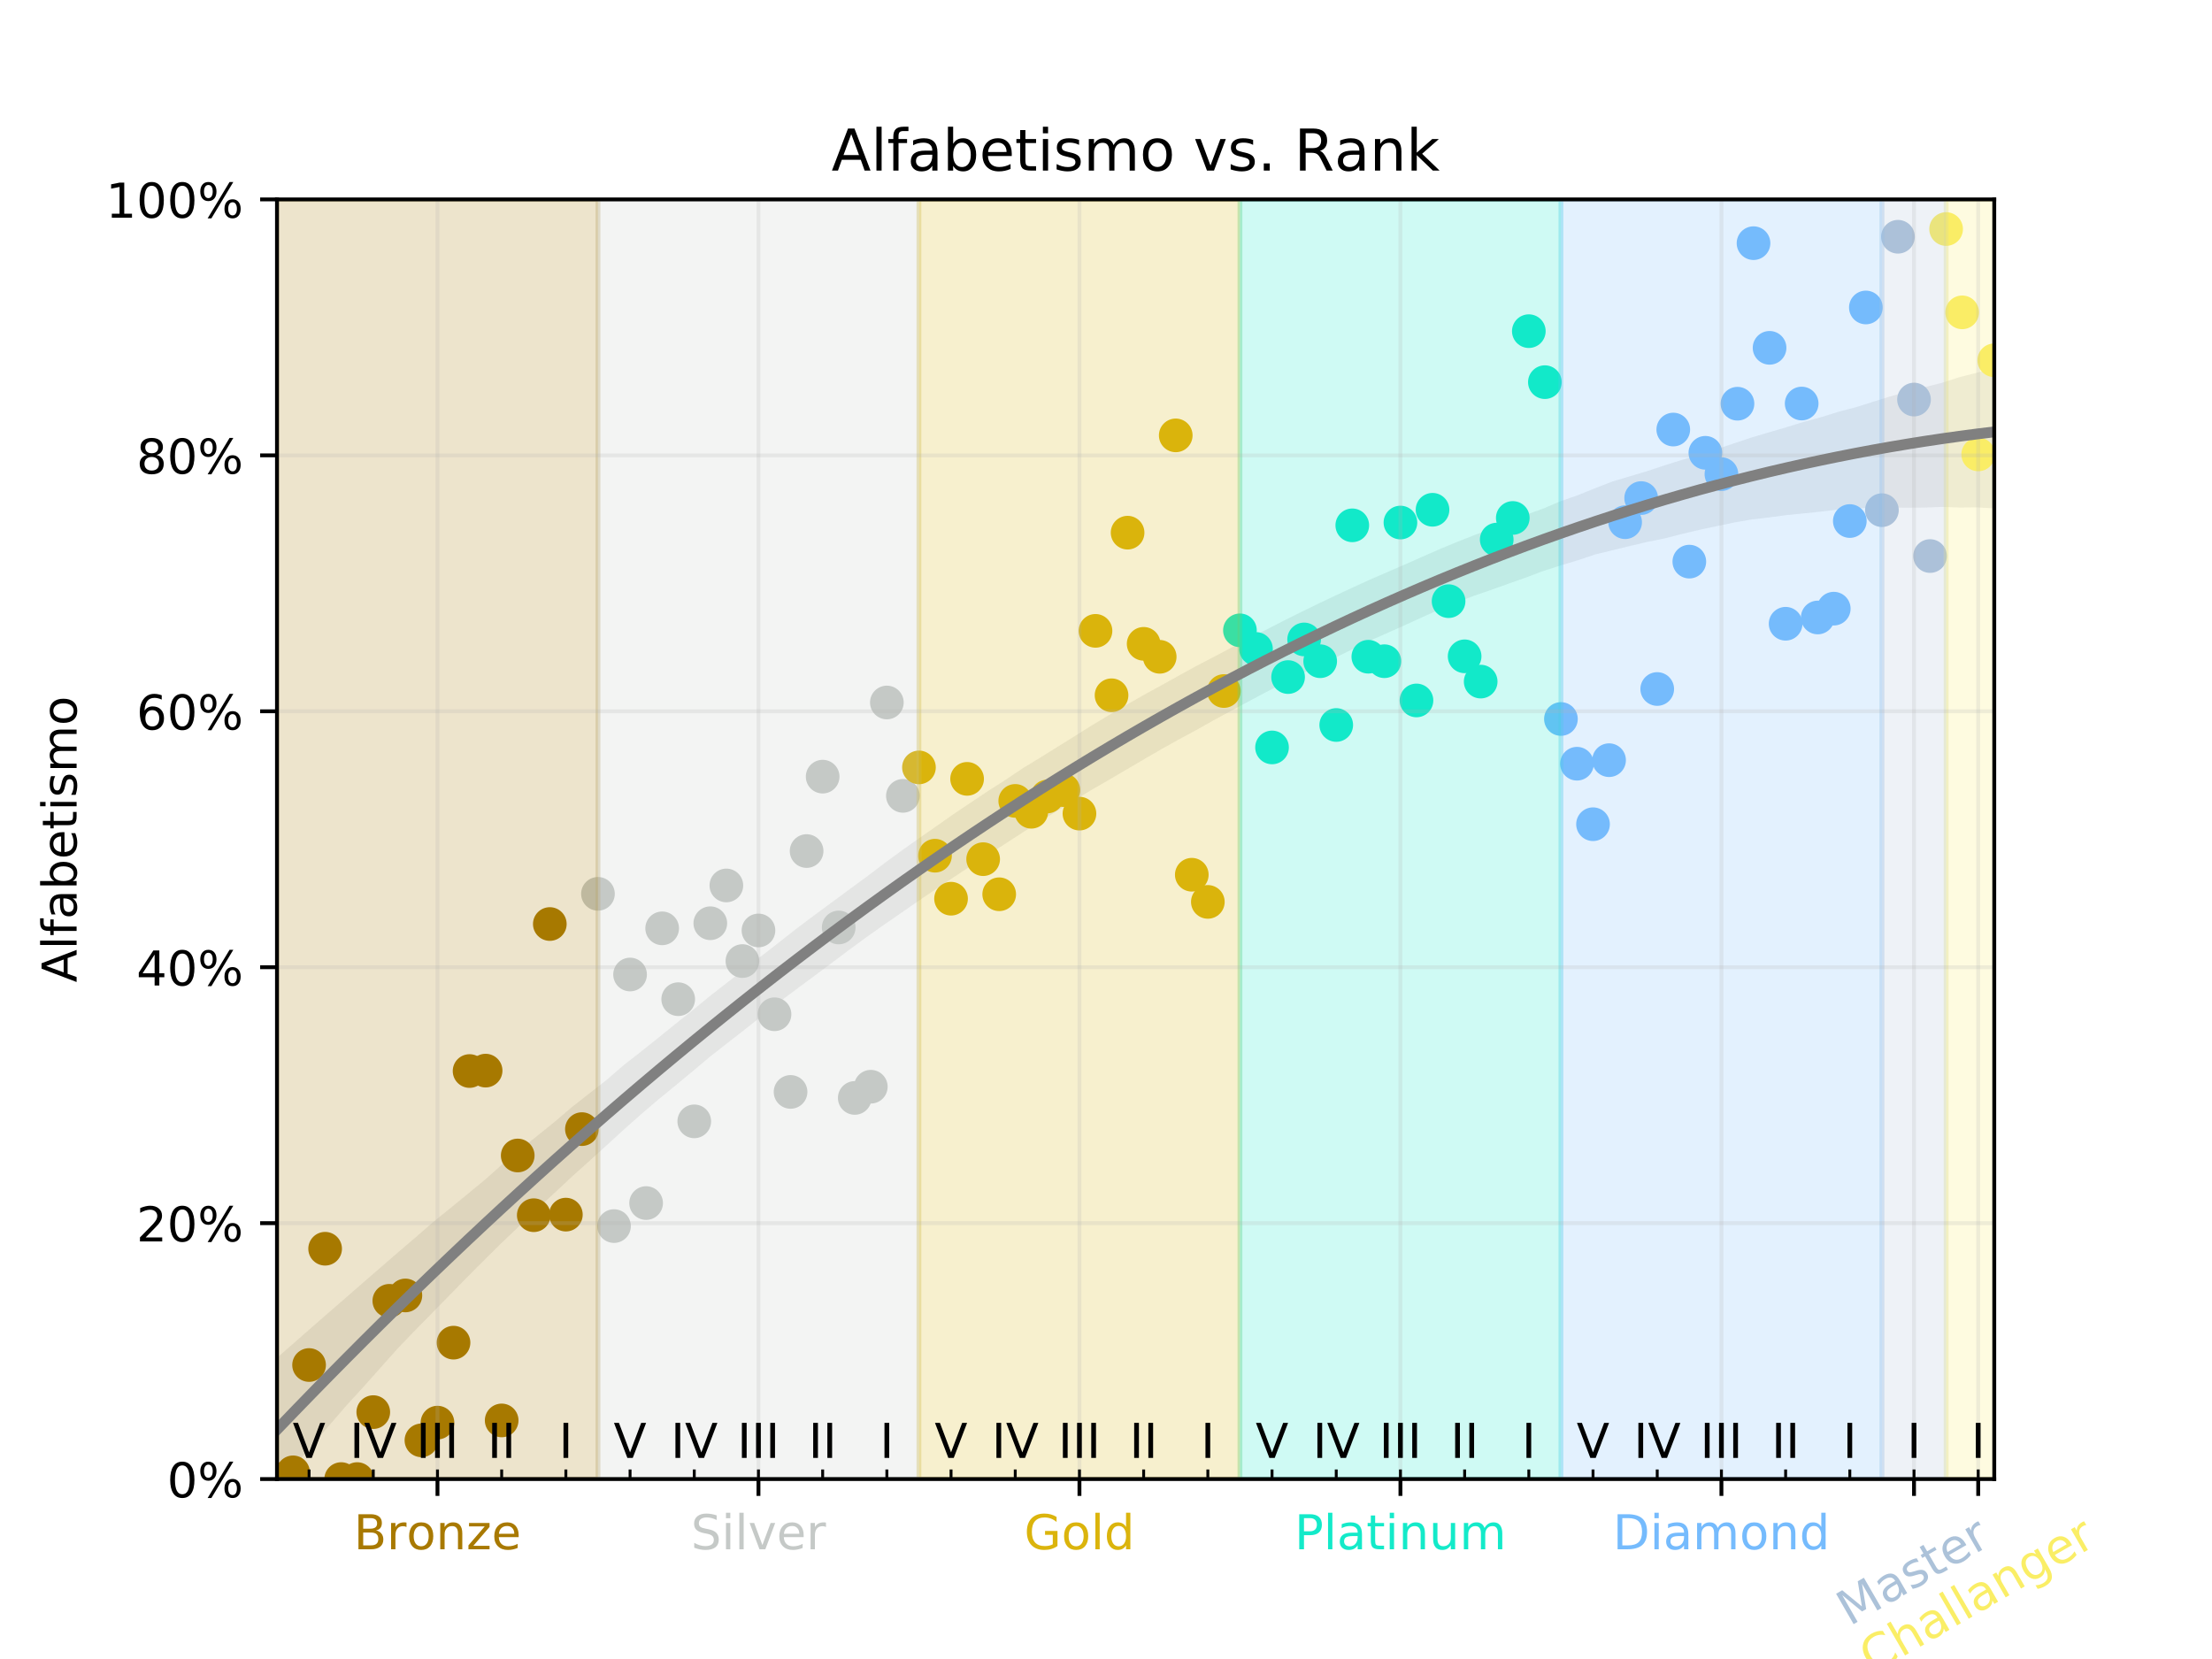 <?xml version="1.0" encoding="utf-8" standalone="no"?>
<!DOCTYPE svg PUBLIC "-//W3C//DTD SVG 1.1//EN"
  "http://www.w3.org/Graphics/SVG/1.1/DTD/svg11.dtd">
<!-- Created with matplotlib (http://matplotlib.org/) -->
<svg height="345pt" version="1.1" viewBox="0 0 460 345" width="460pt" xmlns="http://www.w3.org/2000/svg" xmlns:xlink="http://www.w3.org/1999/xlink">
 <defs>
  <style type="text/css">
*{stroke-linecap:butt;stroke-linejoin:round;}
  </style>
 </defs>
 <g id="figure_1">
  <g id="patch_1">
   <path d="M 0 345.6 
L 460.8 345.6 
L 460.8 0 
L 0 0 
z
" style="fill:#ffffff;"/>
  </g>
  <g id="axes_1">
   <g id="patch_2">
    <path d="M 57.6 307.584 
L 414.72 307.584 
L 414.72 41.472 
L 57.6 41.472 
z
" style="fill:#ffffff;"/>
   </g>
   <g id="PolyCollection_1">
    <path clip-path="url(#p89d0ab58b0)" d="M 57.6 282.371 
L 57.6 309.268 
L 61.207 304.858 
L 64.815 300.69 
L 68.422 296.472 
L 72.029 292.298 
L 75.636 288.352 
L 79.244 284.294 
L 82.851 280.261 
L 86.458 276.515 
L 90.065 272.844 
L 93.673 269.157 
L 97.28 265.463 
L 100.887 261.846 
L 104.495 258.289 
L 108.102 254.869 
L 111.709 251.403 
L 115.316 248.072 
L 118.924 244.697 
L 122.531 241.455 
L 126.138 238.195 
L 129.745 234.892 
L 133.353 231.686 
L 136.96 228.603 
L 140.567 225.658 
L 144.175 222.663 
L 147.782 219.631 
L 151.389 216.815 
L 154.996 214.006 
L 158.604 211.161 
L 162.211 208.263 
L 165.818 205.563 
L 169.425 202.892 
L 173.033 200.199 
L 176.64 197.487 
L 180.247 194.847 
L 183.855 192.291 
L 187.462 189.808 
L 191.069 187.304 
L 194.676 184.868 
L 198.284 182.449 
L 201.891 180.067 
L 205.498 177.727 
L 209.105 175.427 
L 212.713 173.086 
L 216.32 170.805 
L 219.927 168.565 
L 223.535 166.358 
L 227.142 164.172 
L 230.749 162.091 
L 234.356 159.974 
L 237.964 157.857 
L 241.571 155.765 
L 245.178 153.756 
L 248.785 151.807 
L 252.393 149.779 
L 256 147.827 
L 259.607 145.884 
L 263.215 143.971 
L 266.822 142.09 
L 270.429 140.27 
L 274.036 138.438 
L 277.644 136.78 
L 281.251 135.006 
L 284.858 133.255 
L 288.465 131.651 
L 292.073 130.038 
L 295.68 128.388 
L 299.287 126.775 
L 302.895 125.283 
L 306.502 123.902 
L 310.109 122.663 
L 313.716 121.374 
L 317.324 120.1 
L 320.931 118.741 
L 324.538 117.586 
L 328.145 116.498 
L 331.753 115.295 
L 335.36 114.418 
L 338.967 113.534 
L 342.575 112.691 
L 346.182 111.964 
L 349.789 111.036 
L 353.396 110.179 
L 357.004 109.419 
L 360.611 108.665 
L 364.218 108.029 
L 367.825 107.609 
L 371.433 107.128 
L 375.04 106.77 
L 378.647 106.393 
L 382.255 105.951 
L 385.862 105.781 
L 389.469 105.54 
L 393.076 105.555 
L 396.684 105.581 
L 400.291 105.554 
L 403.898 105.409 
L 407.505 105.545 
L 411.113 105.515 
L 414.72 105.72 
L 414.72 76.515 
L 414.72 76.515 
L 411.113 77.507 
L 407.505 78.431 
L 403.898 79.589 
L 400.291 80.5 
L 396.684 81.452 
L 393.076 82.438 
L 389.469 83.57 
L 385.862 84.71 
L 382.255 85.651 
L 378.647 86.778 
L 375.04 87.752 
L 371.433 88.862 
L 367.825 89.918 
L 364.218 90.989 
L 360.611 92.193 
L 357.004 93.401 
L 353.396 94.616 
L 349.789 95.635 
L 346.182 96.762 
L 342.575 97.965 
L 338.967 99.041 
L 335.36 100.116 
L 331.753 101.51 
L 328.145 102.971 
L 324.538 104.23 
L 320.931 105.766 
L 317.324 107.041 
L 313.716 108.541 
L 310.109 109.946 
L 306.502 111.323 
L 302.895 112.745 
L 299.287 114.242 
L 295.68 115.83 
L 292.073 117.428 
L 288.465 118.995 
L 284.858 120.555 
L 281.251 122.205 
L 277.644 123.882 
L 274.036 125.598 
L 270.429 127.351 
L 266.822 129.154 
L 263.215 131.007 
L 259.607 132.834 
L 256 134.714 
L 252.393 136.614 
L 248.785 138.503 
L 245.178 140.479 
L 241.571 142.487 
L 237.964 144.469 
L 234.356 146.509 
L 230.749 148.629 
L 227.142 150.796 
L 223.535 153.059 
L 219.927 155.308 
L 216.32 157.553 
L 212.713 159.744 
L 209.105 162.178 
L 205.498 164.483 
L 201.891 166.893 
L 198.284 169.307 
L 194.676 171.851 
L 191.069 174.361 
L 187.462 176.924 
L 183.855 179.565 
L 180.247 182.311 
L 176.64 184.952 
L 173.033 187.611 
L 169.425 190.277 
L 165.818 192.972 
L 162.211 195.808 
L 158.604 198.614 
L 154.996 201.359 
L 151.389 204.215 
L 147.782 207.004 
L 144.175 209.975 
L 140.567 212.857 
L 136.96 215.761 
L 133.353 218.653 
L 129.745 221.466 
L 126.138 224.589 
L 122.531 227.402 
L 118.924 230.242 
L 115.316 233.318 
L 111.709 236.225 
L 108.102 239.069 
L 104.495 242.075 
L 100.887 245.303 
L 97.28 248.275 
L 93.673 251.229 
L 90.065 254.139 
L 86.458 257.299 
L 82.851 260.37 
L 79.244 263.504 
L 75.636 266.627 
L 72.029 269.776 
L 68.422 272.908 
L 64.815 276.049 
L 61.207 279.218 
L 57.6 282.371 
z
" style="fill:#808080;fill-opacity:0.15;"/>
   </g>
   <g id="PathCollection_1">
    <defs>
     <path d="M 0 3 
C 0.796 3 1.559 2.684 2.121 2.121 
C 2.684 1.559 3 0.796 3 0 
C 3 -0.796 2.684 -1.559 2.121 -2.121 
C 1.559 -2.684 0.796 -3 0 -3 
C -0.796 -3 -1.559 -2.684 -2.121 -2.121 
C -2.684 -1.559 -3 -0.796 -3 0 
C -3 0.796 -2.684 1.559 -2.121 2.121 
C -1.559 2.684 -0.796 3 0 3 
z
" id="C0_0_e48fa25ad9"/>
    </defs>
    <g clip-path="url(#p89d0ab58b0)">
     <use style="fill:#a87900;stroke:#a87900;" x="57.6" xlink:href="#C0_0_e48fa25ad9" y="307.584"/>
    </g>
    <g clip-path="url(#p89d0ab58b0)">
     <use style="fill:#a87900;stroke:#a87900;" x="60.938" xlink:href="#C0_0_e48fa25ad9" y="306.184"/>
    </g>
    <g clip-path="url(#p89d0ab58b0)">
     <use style="fill:#a87900;stroke:#a87900;" x="64.275" xlink:href="#C0_0_e48fa25ad9" y="283.866"/>
    </g>
    <g clip-path="url(#p89d0ab58b0)">
     <use style="fill:#a87900;stroke:#a87900;" x="67.613" xlink:href="#C0_0_e48fa25ad9" y="259.683"/>
    </g>
    <g clip-path="url(#p89d0ab58b0)">
     <use style="fill:#a87900;stroke:#a87900;" x="70.95" xlink:href="#C0_0_e48fa25ad9" y="307.584"/>
    </g>
    <g clip-path="url(#p89d0ab58b0)">
     <use style="fill:#a87900;stroke:#a87900;" x="74.288" xlink:href="#C0_0_e48fa25ad9" y="307.584"/>
    </g>
    <g clip-path="url(#p89d0ab58b0)">
     <use style="fill:#a87900;stroke:#a87900;" x="77.625" xlink:href="#C0_0_e48fa25ad9" y="293.659"/>
    </g>
    <g clip-path="url(#p89d0ab58b0)">
     <use style="fill:#a87900;stroke:#a87900;" x="80.963" xlink:href="#C0_0_e48fa25ad9" y="270.512"/>
    </g>
    <g clip-path="url(#p89d0ab58b0)">
     <use style="fill:#a87900;stroke:#a87900;" x="84.301" xlink:href="#C0_0_e48fa25ad9" y="269.396"/>
    </g>
    <g clip-path="url(#p89d0ab58b0)">
     <use style="fill:#a87900;stroke:#a87900;" x="87.638" xlink:href="#C0_0_e48fa25ad9" y="299.532"/>
    </g>
    <g clip-path="url(#p89d0ab58b0)">
     <use style="fill:#a87900;stroke:#a87900;" x="90.976" xlink:href="#C0_0_e48fa25ad9" y="295.843"/>
    </g>
    <g clip-path="url(#p89d0ab58b0)">
     <use style="fill:#a87900;stroke:#a87900;" x="94.313" xlink:href="#C0_0_e48fa25ad9" y="279.214"/>
    </g>
    <g clip-path="url(#p89d0ab58b0)">
     <use style="fill:#a87900;stroke:#a87900;" x="97.651" xlink:href="#C0_0_e48fa25ad9" y="222.728"/>
    </g>
    <g clip-path="url(#p89d0ab58b0)">
     <use style="fill:#a87900;stroke:#a87900;" x="100.988" xlink:href="#C0_0_e48fa25ad9" y="222.643"/>
    </g>
    <g clip-path="url(#p89d0ab58b0)">
     <use style="fill:#a87900;stroke:#a87900;" x="104.326" xlink:href="#C0_0_e48fa25ad9" y="295.387"/>
    </g>
    <g clip-path="url(#p89d0ab58b0)">
     <use style="fill:#a87900;stroke:#a87900;" x="107.664" xlink:href="#C0_0_e48fa25ad9" y="240.294"/>
    </g>
    <g clip-path="url(#p89d0ab58b0)">
     <use style="fill:#a87900;stroke:#a87900;" x="111.001" xlink:href="#C0_0_e48fa25ad9" y="252.71"/>
    </g>
    <g clip-path="url(#p89d0ab58b0)">
     <use style="fill:#a87900;stroke:#a87900;" x="114.339" xlink:href="#C0_0_e48fa25ad9" y="192.157"/>
    </g>
    <g clip-path="url(#p89d0ab58b0)">
     <use style="fill:#a87900;stroke:#a87900;" x="117.676" xlink:href="#C0_0_e48fa25ad9" y="252.589"/>
    </g>
    <g clip-path="url(#p89d0ab58b0)">
     <use style="fill:#a87900;stroke:#a87900;" x="121.014" xlink:href="#C0_0_e48fa25ad9" y="234.806"/>
    </g>
    <g clip-path="url(#p89d0ab58b0)">
     <use style="fill:#c5c9c7;stroke:#c5c9c7;" x="124.351" xlink:href="#C0_0_e48fa25ad9" y="185.879"/>
    </g>
    <g clip-path="url(#p89d0ab58b0)">
     <use style="fill:#c5c9c7;stroke:#c5c9c7;" x="127.689" xlink:href="#C0_0_e48fa25ad9" y="254.973"/>
    </g>
    <g clip-path="url(#p89d0ab58b0)">
     <use style="fill:#c5c9c7;stroke:#c5c9c7;" x="131.027" xlink:href="#C0_0_e48fa25ad9" y="202.655"/>
    </g>
    <g clip-path="url(#p89d0ab58b0)">
     <use style="fill:#c5c9c7;stroke:#c5c9c7;" x="134.364" xlink:href="#C0_0_e48fa25ad9" y="250.186"/>
    </g>
    <g clip-path="url(#p89d0ab58b0)">
     <use style="fill:#c5c9c7;stroke:#c5c9c7;" x="137.702" xlink:href="#C0_0_e48fa25ad9" y="193.054"/>
    </g>
    <g clip-path="url(#p89d0ab58b0)">
     <use style="fill:#c5c9c7;stroke:#c5c9c7;" x="141.039" xlink:href="#C0_0_e48fa25ad9" y="207.788"/>
    </g>
    <g clip-path="url(#p89d0ab58b0)">
     <use style="fill:#c5c9c7;stroke:#c5c9c7;" x="144.377" xlink:href="#C0_0_e48fa25ad9" y="233.193"/>
    </g>
    <g clip-path="url(#p89d0ab58b0)">
     <use style="fill:#c5c9c7;stroke:#c5c9c7;" x="147.714" xlink:href="#C0_0_e48fa25ad9" y="191.994"/>
    </g>
    <g clip-path="url(#p89d0ab58b0)">
     <use style="fill:#c5c9c7;stroke:#c5c9c7;" x="151.052" xlink:href="#C0_0_e48fa25ad9" y="184.135"/>
    </g>
    <g clip-path="url(#p89d0ab58b0)">
     <use style="fill:#c5c9c7;stroke:#c5c9c7;" x="154.39" xlink:href="#C0_0_e48fa25ad9" y="199.858"/>
    </g>
    <g clip-path="url(#p89d0ab58b0)">
     <use style="fill:#c5c9c7;stroke:#c5c9c7;" x="157.727" xlink:href="#C0_0_e48fa25ad9" y="193.493"/>
    </g>
    <g clip-path="url(#p89d0ab58b0)">
     <use style="fill:#c5c9c7;stroke:#c5c9c7;" x="161.065" xlink:href="#C0_0_e48fa25ad9" y="210.924"/>
    </g>
    <g clip-path="url(#p89d0ab58b0)">
     <use style="fill:#c5c9c7;stroke:#c5c9c7;" x="164.402" xlink:href="#C0_0_e48fa25ad9" y="227.072"/>
    </g>
    <g clip-path="url(#p89d0ab58b0)">
     <use style="fill:#c5c9c7;stroke:#c5c9c7;" x="167.74" xlink:href="#C0_0_e48fa25ad9" y="176.981"/>
    </g>
    <g clip-path="url(#p89d0ab58b0)">
     <use style="fill:#c5c9c7;stroke:#c5c9c7;" x="171.077" xlink:href="#C0_0_e48fa25ad9" y="161.508"/>
    </g>
    <g clip-path="url(#p89d0ab58b0)">
     <use style="fill:#c5c9c7;stroke:#c5c9c7;" x="174.415" xlink:href="#C0_0_e48fa25ad9" y="192.873"/>
    </g>
    <g clip-path="url(#p89d0ab58b0)">
     <use style="fill:#c5c9c7;stroke:#c5c9c7;" x="177.753" xlink:href="#C0_0_e48fa25ad9" y="228.323"/>
    </g>
    <g clip-path="url(#p89d0ab58b0)">
     <use style="fill:#c5c9c7;stroke:#c5c9c7;" x="181.09" xlink:href="#C0_0_e48fa25ad9" y="225.991"/>
    </g>
    <g clip-path="url(#p89d0ab58b0)">
     <use style="fill:#c5c9c7;stroke:#c5c9c7;" x="184.428" xlink:href="#C0_0_e48fa25ad9" y="146.087"/>
    </g>
    <g clip-path="url(#p89d0ab58b0)">
     <use style="fill:#c5c9c7;stroke:#c5c9c7;" x="187.765" xlink:href="#C0_0_e48fa25ad9" y="165.503"/>
    </g>
    <g clip-path="url(#p89d0ab58b0)">
     <use style="fill:#dbb40c;stroke:#dbb40c;" x="191.103" xlink:href="#C0_0_e48fa25ad9" y="159.588"/>
    </g>
    <g clip-path="url(#p89d0ab58b0)">
     <use style="fill:#dbb40c;stroke:#dbb40c;" x="194.44" xlink:href="#C0_0_e48fa25ad9" y="177.948"/>
    </g>
    <g clip-path="url(#p89d0ab58b0)">
     <use style="fill:#dbb40c;stroke:#dbb40c;" x="197.778" xlink:href="#C0_0_e48fa25ad9" y="186.891"/>
    </g>
    <g clip-path="url(#p89d0ab58b0)">
     <use style="fill:#dbb40c;stroke:#dbb40c;" x="201.116" xlink:href="#C0_0_e48fa25ad9" y="161.968"/>
    </g>
    <g clip-path="url(#p89d0ab58b0)">
     <use style="fill:#dbb40c;stroke:#dbb40c;" x="204.453" xlink:href="#C0_0_e48fa25ad9" y="178.669"/>
    </g>
    <g clip-path="url(#p89d0ab58b0)">
     <use style="fill:#dbb40c;stroke:#dbb40c;" x="207.791" xlink:href="#C0_0_e48fa25ad9" y="185.968"/>
    </g>
    <g clip-path="url(#p89d0ab58b0)">
     <use style="fill:#dbb40c;stroke:#dbb40c;" x="211.128" xlink:href="#C0_0_e48fa25ad9" y="166.554"/>
    </g>
    <g clip-path="url(#p89d0ab58b0)">
     <use style="fill:#dbb40c;stroke:#dbb40c;" x="214.466" xlink:href="#C0_0_e48fa25ad9" y="168.813"/>
    </g>
    <g clip-path="url(#p89d0ab58b0)">
     <use style="fill:#dbb40c;stroke:#dbb40c;" x="217.803" xlink:href="#C0_0_e48fa25ad9" y="165.63"/>
    </g>
    <g clip-path="url(#p89d0ab58b0)">
     <use style="fill:#dbb40c;stroke:#dbb40c;" x="221.141" xlink:href="#C0_0_e48fa25ad9" y="164.308"/>
    </g>
    <g clip-path="url(#p89d0ab58b0)">
     <use style="fill:#dbb40c;stroke:#dbb40c;" x="224.479" xlink:href="#C0_0_e48fa25ad9" y="169.196"/>
    </g>
    <g clip-path="url(#p89d0ab58b0)">
     <use style="fill:#dbb40c;stroke:#dbb40c;" x="227.816" xlink:href="#C0_0_e48fa25ad9" y="131.19"/>
    </g>
    <g clip-path="url(#p89d0ab58b0)">
     <use style="fill:#dbb40c;stroke:#dbb40c;" x="231.154" xlink:href="#C0_0_e48fa25ad9" y="144.586"/>
    </g>
    <g clip-path="url(#p89d0ab58b0)">
     <use style="fill:#dbb40c;stroke:#dbb40c;" x="234.491" xlink:href="#C0_0_e48fa25ad9" y="110.772"/>
    </g>
    <g clip-path="url(#p89d0ab58b0)">
     <use style="fill:#dbb40c;stroke:#dbb40c;" x="237.829" xlink:href="#C0_0_e48fa25ad9" y="133.889"/>
    </g>
    <g clip-path="url(#p89d0ab58b0)">
     <use style="fill:#dbb40c;stroke:#dbb40c;" x="241.166" xlink:href="#C0_0_e48fa25ad9" y="136.586"/>
    </g>
    <g clip-path="url(#p89d0ab58b0)">
     <use style="fill:#dbb40c;stroke:#dbb40c;" x="244.504" xlink:href="#C0_0_e48fa25ad9" y="90.54"/>
    </g>
    <g clip-path="url(#p89d0ab58b0)">
     <use style="fill:#dbb40c;stroke:#dbb40c;" x="247.841" xlink:href="#C0_0_e48fa25ad9" y="181.907"/>
    </g>
    <g clip-path="url(#p89d0ab58b0)">
     <use style="fill:#dbb40c;stroke:#dbb40c;" x="251.179" xlink:href="#C0_0_e48fa25ad9" y="187.554"/>
    </g>
    <g clip-path="url(#p89d0ab58b0)">
     <use style="fill:#dbb40c;stroke:#dbb40c;" x="254.517" xlink:href="#C0_0_e48fa25ad9" y="143.706"/>
    </g>
    <g clip-path="url(#p89d0ab58b0)">
     <use style="fill:#13eac9;stroke:#13eac9;" x="257.854" xlink:href="#C0_0_e48fa25ad9" y="131.081"/>
    </g>
    <g clip-path="url(#p89d0ab58b0)">
     <use style="fill:#13eac9;stroke:#13eac9;" x="261.192" xlink:href="#C0_0_e48fa25ad9" y="134.949"/>
    </g>
    <g clip-path="url(#p89d0ab58b0)">
     <use style="fill:#13eac9;stroke:#13eac9;" x="264.529" xlink:href="#C0_0_e48fa25ad9" y="155.433"/>
    </g>
    <g clip-path="url(#p89d0ab58b0)">
     <use style="fill:#13eac9;stroke:#13eac9;" x="267.867" xlink:href="#C0_0_e48fa25ad9" y="140.801"/>
    </g>
    <g clip-path="url(#p89d0ab58b0)">
     <use style="fill:#13eac9;stroke:#13eac9;" x="271.204" xlink:href="#C0_0_e48fa25ad9" y="132.975"/>
    </g>
    <g clip-path="url(#p89d0ab58b0)">
     <use style="fill:#13eac9;stroke:#13eac9;" x="274.542" xlink:href="#C0_0_e48fa25ad9" y="137.504"/>
    </g>
    <g clip-path="url(#p89d0ab58b0)">
     <use style="fill:#13eac9;stroke:#13eac9;" x="277.88" xlink:href="#C0_0_e48fa25ad9" y="150.767"/>
    </g>
    <g clip-path="url(#p89d0ab58b0)">
     <use style="fill:#13eac9;stroke:#13eac9;" x="281.217" xlink:href="#C0_0_e48fa25ad9" y="109.245"/>
    </g>
    <g clip-path="url(#p89d0ab58b0)">
     <use style="fill:#13eac9;stroke:#13eac9;" x="284.555" xlink:href="#C0_0_e48fa25ad9" y="136.572"/>
    </g>
    <g clip-path="url(#p89d0ab58b0)">
     <use style="fill:#13eac9;stroke:#13eac9;" x="287.892" xlink:href="#C0_0_e48fa25ad9" y="137.503"/>
    </g>
    <g clip-path="url(#p89d0ab58b0)">
     <use style="fill:#13eac9;stroke:#13eac9;" x="291.23" xlink:href="#C0_0_e48fa25ad9" y="108.666"/>
    </g>
    <g clip-path="url(#p89d0ab58b0)">
     <use style="fill:#13eac9;stroke:#13eac9;" x="294.567" xlink:href="#C0_0_e48fa25ad9" y="145.662"/>
    </g>
    <g clip-path="url(#p89d0ab58b0)">
     <use style="fill:#13eac9;stroke:#13eac9;" x="297.905" xlink:href="#C0_0_e48fa25ad9" y="106.01"/>
    </g>
    <g clip-path="url(#p89d0ab58b0)">
     <use style="fill:#13eac9;stroke:#13eac9;" x="301.243" xlink:href="#C0_0_e48fa25ad9" y="125.016"/>
    </g>
    <g clip-path="url(#p89d0ab58b0)">
     <use style="fill:#13eac9;stroke:#13eac9;" x="304.58" xlink:href="#C0_0_e48fa25ad9" y="136.487"/>
    </g>
    <g clip-path="url(#p89d0ab58b0)">
     <use style="fill:#13eac9;stroke:#13eac9;" x="307.918" xlink:href="#C0_0_e48fa25ad9" y="141.743"/>
    </g>
    <g clip-path="url(#p89d0ab58b0)">
     <use style="fill:#13eac9;stroke:#13eac9;" x="311.255" xlink:href="#C0_0_e48fa25ad9" y="112.21"/>
    </g>
    <g clip-path="url(#p89d0ab58b0)">
     <use style="fill:#13eac9;stroke:#13eac9;" x="314.593" xlink:href="#C0_0_e48fa25ad9" y="107.713"/>
    </g>
    <g clip-path="url(#p89d0ab58b0)">
     <use style="fill:#13eac9;stroke:#13eac9;" x="317.93" xlink:href="#C0_0_e48fa25ad9" y="68.866"/>
    </g>
    <g clip-path="url(#p89d0ab58b0)">
     <use style="fill:#13eac9;stroke:#13eac9;" x="321.268" xlink:href="#C0_0_e48fa25ad9" y="79.472"/>
    </g>
    <g clip-path="url(#p89d0ab58b0)">
     <use style="fill:#75bbfd;stroke:#75bbfd;" x="324.606" xlink:href="#C0_0_e48fa25ad9" y="149.519"/>
    </g>
    <g clip-path="url(#p89d0ab58b0)">
     <use style="fill:#75bbfd;stroke:#75bbfd;" x="327.943" xlink:href="#C0_0_e48fa25ad9" y="158.819"/>
    </g>
    <g clip-path="url(#p89d0ab58b0)">
     <use style="fill:#75bbfd;stroke:#75bbfd;" x="331.281" xlink:href="#C0_0_e48fa25ad9" y="171.401"/>
    </g>
    <g clip-path="url(#p89d0ab58b0)">
     <use style="fill:#75bbfd;stroke:#75bbfd;" x="334.618" xlink:href="#C0_0_e48fa25ad9" y="158.085"/>
    </g>
    <g clip-path="url(#p89d0ab58b0)">
     <use style="fill:#75bbfd;stroke:#75bbfd;" x="337.956" xlink:href="#C0_0_e48fa25ad9" y="108.593"/>
    </g>
    <g clip-path="url(#p89d0ab58b0)">
     <use style="fill:#75bbfd;stroke:#75bbfd;" x="341.293" xlink:href="#C0_0_e48fa25ad9" y="103.579"/>
    </g>
    <g clip-path="url(#p89d0ab58b0)">
     <use style="fill:#75bbfd;stroke:#75bbfd;" x="344.631" xlink:href="#C0_0_e48fa25ad9" y="143.284"/>
    </g>
    <g clip-path="url(#p89d0ab58b0)">
     <use style="fill:#75bbfd;stroke:#75bbfd;" x="347.969" xlink:href="#C0_0_e48fa25ad9" y="89.327"/>
    </g>
    <g clip-path="url(#p89d0ab58b0)">
     <use style="fill:#75bbfd;stroke:#75bbfd;" x="351.306" xlink:href="#C0_0_e48fa25ad9" y="116.793"/>
    </g>
    <g clip-path="url(#p89d0ab58b0)">
     <use style="fill:#75bbfd;stroke:#75bbfd;" x="354.644" xlink:href="#C0_0_e48fa25ad9" y="94.163"/>
    </g>
    <g clip-path="url(#p89d0ab58b0)">
     <use style="fill:#75bbfd;stroke:#75bbfd;" x="357.981" xlink:href="#C0_0_e48fa25ad9" y="98.601"/>
    </g>
    <g clip-path="url(#p89d0ab58b0)">
     <use style="fill:#75bbfd;stroke:#75bbfd;" x="361.319" xlink:href="#C0_0_e48fa25ad9" y="83.955"/>
    </g>
    <g clip-path="url(#p89d0ab58b0)">
     <use style="fill:#75bbfd;stroke:#75bbfd;" x="364.656" xlink:href="#C0_0_e48fa25ad9" y="50.568"/>
    </g>
    <g clip-path="url(#p89d0ab58b0)">
     <use style="fill:#75bbfd;stroke:#75bbfd;" x="367.994" xlink:href="#C0_0_e48fa25ad9" y="72.334"/>
    </g>
    <g clip-path="url(#p89d0ab58b0)">
     <use style="fill:#75bbfd;stroke:#75bbfd;" x="371.332" xlink:href="#C0_0_e48fa25ad9" y="129.713"/>
    </g>
    <g clip-path="url(#p89d0ab58b0)">
     <use style="fill:#75bbfd;stroke:#75bbfd;" x="374.669" xlink:href="#C0_0_e48fa25ad9" y="83.916"/>
    </g>
    <g clip-path="url(#p89d0ab58b0)">
     <use style="fill:#75bbfd;stroke:#75bbfd;" x="378.007" xlink:href="#C0_0_e48fa25ad9" y="128.409"/>
    </g>
    <g clip-path="url(#p89d0ab58b0)">
     <use style="fill:#75bbfd;stroke:#75bbfd;" x="381.344" xlink:href="#C0_0_e48fa25ad9" y="126.575"/>
    </g>
    <g clip-path="url(#p89d0ab58b0)">
     <use style="fill:#75bbfd;stroke:#75bbfd;" x="384.682" xlink:href="#C0_0_e48fa25ad9" y="108.355"/>
    </g>
    <g clip-path="url(#p89d0ab58b0)">
     <use style="fill:#75bbfd;stroke:#75bbfd;" x="388.019" xlink:href="#C0_0_e48fa25ad9" y="63.94"/>
    </g>
    <g clip-path="url(#p89d0ab58b0)">
     <use style="fill:#acc2d9;stroke:#acc2d9;" x="391.357" xlink:href="#C0_0_e48fa25ad9" y="106.093"/>
    </g>
    <g clip-path="url(#p89d0ab58b0)">
     <use style="fill:#acc2d9;stroke:#acc2d9;" x="394.695" xlink:href="#C0_0_e48fa25ad9" y="49.235"/>
    </g>
    <g clip-path="url(#p89d0ab58b0)">
     <use style="fill:#acc2d9;stroke:#acc2d9;" x="398.032" xlink:href="#C0_0_e48fa25ad9" y="83.089"/>
    </g>
    <g clip-path="url(#p89d0ab58b0)">
     <use style="fill:#acc2d9;stroke:#acc2d9;" x="401.37" xlink:href="#C0_0_e48fa25ad9" y="115.633"/>
    </g>
    <g clip-path="url(#p89d0ab58b0)">
     <use style="fill:#faee66;stroke:#faee66;" x="404.707" xlink:href="#C0_0_e48fa25ad9" y="47.631"/>
    </g>
    <g clip-path="url(#p89d0ab58b0)">
     <use style="fill:#faee66;stroke:#faee66;" x="408.045" xlink:href="#C0_0_e48fa25ad9" y="64.955"/>
    </g>
    <g clip-path="url(#p89d0ab58b0)">
     <use style="fill:#faee66;stroke:#faee66;" x="411.382" xlink:href="#C0_0_e48fa25ad9" y="94.497"/>
    </g>
    <g clip-path="url(#p89d0ab58b0)">
     <use style="fill:#faee66;stroke:#faee66;" x="414.72" xlink:href="#C0_0_e48fa25ad9" y="74.924"/>
    </g>
   </g>
   <g id="patch_3">
    <path clip-path="url(#p89d0ab58b0)" d="M 57.6 307.584 
L 57.6 41.472 
L 124.351 41.472 
L 124.351 307.584 
z
" style="fill:#a87900;opacity:0.2;stroke:#a87900;stroke-linejoin:miter;"/>
   </g>
   <g id="patch_4">
    <path clip-path="url(#p89d0ab58b0)" d="M 124.351 307.584 
L 124.351 41.472 
L 191.103 41.472 
L 191.103 307.584 
z
" style="fill:#c5c9c7;opacity:0.2;stroke:#c5c9c7;stroke-linejoin:miter;"/>
   </g>
   <g id="patch_5">
    <path clip-path="url(#p89d0ab58b0)" d="M 191.103 307.584 
L 191.103 41.472 
L 257.854 41.472 
L 257.854 307.584 
z
" style="fill:#dbb40c;opacity:0.2;stroke:#dbb40c;stroke-linejoin:miter;"/>
   </g>
   <g id="patch_6">
    <path clip-path="url(#p89d0ab58b0)" d="M 257.854 307.584 
L 257.854 41.472 
L 324.606 41.472 
L 324.606 307.584 
z
" style="fill:#13eac9;opacity:0.2;stroke:#13eac9;stroke-linejoin:miter;"/>
   </g>
   <g id="patch_7">
    <path clip-path="url(#p89d0ab58b0)" d="M 324.606 307.584 
L 324.606 41.472 
L 391.357 41.472 
L 391.357 307.584 
z
" style="fill:#75bbfd;opacity:0.2;stroke:#75bbfd;stroke-linejoin:miter;"/>
   </g>
   <g id="patch_8">
    <path clip-path="url(#p89d0ab58b0)" d="M 391.357 307.584 
L 391.357 41.472 
L 404.707 41.472 
L 404.707 307.584 
z
" style="fill:#acc2d9;opacity:0.2;stroke:#acc2d9;stroke-linejoin:miter;"/>
   </g>
   <g id="patch_9">
    <path clip-path="url(#p89d0ab58b0)" d="M 404.707 307.584 
L 404.707 41.472 
L 418.058 41.472 
L 418.058 307.584 
z
" style="fill:#faee66;opacity:0.2;stroke:#faee66;stroke-linejoin:miter;"/>
   </g>
   <g id="matplotlib.axis_1">
    <g id="xtick_1">
     <g id="line2d_1">
      <path clip-path="url(#p89d0ab58b0)" d="M 90.976 307.584 
L 90.976 41.472 
" style="fill:none;opacity:0.2;stroke:#b0b0b0;stroke-linecap:square;stroke-width:0.8;"/>
     </g>
     <g id="line2d_2">
      <defs>
       <path d="M 0 0 
L 0 3.5 
" id="mccbe3ba085" style="stroke:#000000;stroke-width:0.8;"/>
      </defs>
      <g>
       <use style="stroke:#000000;stroke-width:0.8;" x="90.976" xlink:href="#mccbe3ba085" y="307.584"/>
      </g>
     </g>
     <g id="text_1">
      <!-- Bronze -->
      <defs>
       <path d="M 19.672 34.812 
L 19.672 8.109 
L 35.5 8.109 
Q 43.453 8.109 47.281 11.406 
Q 51.125 14.703 51.125 21.484 
Q 51.125 28.328 47.281 31.562 
Q 43.453 34.812 35.5 34.812 
z
M 19.672 64.797 
L 19.672 42.828 
L 34.281 42.828 
Q 41.5 42.828 45.031 45.531 
Q 48.578 48.25 48.578 53.812 
Q 48.578 59.328 45.031 62.062 
Q 41.5 64.797 34.281 64.797 
z
M 9.812 72.906 
L 35.016 72.906 
Q 46.297 72.906 52.391 68.219 
Q 58.5 63.531 58.5 54.891 
Q 58.5 48.188 55.375 44.234 
Q 52.25 40.281 46.188 39.312 
Q 53.469 37.75 57.5 32.781 
Q 61.531 27.828 61.531 20.406 
Q 61.531 10.641 54.891 5.312 
Q 48.25 0 35.984 0 
L 9.812 0 
z
" id="DejaVuSans-42"/>
       <path d="M 41.109 46.297 
Q 39.594 47.172 37.812 47.578 
Q 36.031 48 33.891 48 
Q 26.266 48 22.188 43.047 
Q 18.109 38.094 18.109 28.812 
L 18.109 0 
L 9.078 0 
L 9.078 54.688 
L 18.109 54.688 
L 18.109 46.188 
Q 20.953 51.172 25.484 53.578 
Q 30.031 56 36.531 56 
Q 37.453 56 38.578 55.875 
Q 39.703 55.766 41.062 55.516 
z
" id="DejaVuSans-72"/>
       <path d="M 30.609 48.391 
Q 23.391 48.391 19.188 42.75 
Q 14.984 37.109 14.984 27.297 
Q 14.984 17.484 19.156 11.844 
Q 23.344 6.203 30.609 6.203 
Q 37.797 6.203 41.984 11.859 
Q 46.188 17.531 46.188 27.297 
Q 46.188 37.016 41.984 42.703 
Q 37.797 48.391 30.609 48.391 
z
M 30.609 56 
Q 42.328 56 49.016 48.375 
Q 55.719 40.766 55.719 27.297 
Q 55.719 13.875 49.016 6.219 
Q 42.328 -1.422 30.609 -1.422 
Q 18.844 -1.422 12.172 6.219 
Q 5.516 13.875 5.516 27.297 
Q 5.516 40.766 12.172 48.375 
Q 18.844 56 30.609 56 
z
" id="DejaVuSans-6f"/>
       <path d="M 54.891 33.016 
L 54.891 0 
L 45.906 0 
L 45.906 32.719 
Q 45.906 40.484 42.875 44.328 
Q 39.844 48.188 33.797 48.188 
Q 26.516 48.188 22.312 43.547 
Q 18.109 38.922 18.109 30.906 
L 18.109 0 
L 9.078 0 
L 9.078 54.688 
L 18.109 54.688 
L 18.109 46.188 
Q 21.344 51.125 25.703 53.562 
Q 30.078 56 35.797 56 
Q 45.219 56 50.047 50.172 
Q 54.891 44.344 54.891 33.016 
z
" id="DejaVuSans-6e"/>
       <path d="M 5.516 54.688 
L 48.188 54.688 
L 48.188 46.484 
L 14.406 7.172 
L 48.188 7.172 
L 48.188 0 
L 4.297 0 
L 4.297 8.203 
L 38.094 47.516 
L 5.516 47.516 
z
" id="DejaVuSans-7a"/>
       <path d="M 56.203 29.594 
L 56.203 25.203 
L 14.891 25.203 
Q 15.484 15.922 20.484 11.062 
Q 25.484 6.203 34.422 6.203 
Q 39.594 6.203 44.453 7.469 
Q 49.312 8.734 54.109 11.281 
L 54.109 2.781 
Q 49.266 0.734 44.188 -0.344 
Q 39.109 -1.422 33.891 -1.422 
Q 20.797 -1.422 13.156 6.188 
Q 5.516 13.812 5.516 26.812 
Q 5.516 40.234 12.766 48.109 
Q 20.016 56 32.328 56 
Q 43.359 56 49.781 48.891 
Q 56.203 41.797 56.203 29.594 
z
M 47.219 32.234 
Q 47.125 39.594 43.094 43.984 
Q 39.062 48.391 32.422 48.391 
Q 24.906 48.391 20.391 44.141 
Q 15.875 39.891 15.188 32.172 
z
" id="DejaVuSans-65"/>
      </defs>
      <g style="fill:#a87900;" transform="translate(73.562 322.182)scale(0.1 -0.1)">
       <use xlink:href="#DejaVuSans-42"/>
       <use x="68.604" xlink:href="#DejaVuSans-72"/>
       <use x="109.686" xlink:href="#DejaVuSans-6f"/>
       <use x="170.867" xlink:href="#DejaVuSans-6e"/>
       <use x="234.246" xlink:href="#DejaVuSans-7a"/>
       <use x="286.736" xlink:href="#DejaVuSans-65"/>
      </g>
     </g>
    </g>
    <g id="xtick_2">
     <g id="line2d_3">
      <path clip-path="url(#p89d0ab58b0)" d="M 157.727 307.584 
L 157.727 41.472 
" style="fill:none;opacity:0.2;stroke:#b0b0b0;stroke-linecap:square;stroke-width:0.8;"/>
     </g>
     <g id="line2d_4">
      <g>
       <use style="stroke:#000000;stroke-width:0.8;" x="157.727" xlink:href="#mccbe3ba085" y="307.584"/>
      </g>
     </g>
     <g id="text_2">
      <!-- Silver -->
      <defs>
       <path d="M 53.516 70.516 
L 53.516 60.891 
Q 47.906 63.578 42.922 64.891 
Q 37.938 66.219 33.297 66.219 
Q 25.25 66.219 20.875 63.094 
Q 16.5 59.969 16.5 54.203 
Q 16.5 49.359 19.406 46.891 
Q 22.312 44.438 30.422 42.922 
L 36.375 41.703 
Q 47.406 39.594 52.656 34.297 
Q 57.906 29 57.906 20.125 
Q 57.906 9.516 50.797 4.047 
Q 43.703 -1.422 29.984 -1.422 
Q 24.812 -1.422 18.969 -0.25 
Q 13.141 0.922 6.891 3.219 
L 6.891 13.375 
Q 12.891 10.016 18.656 8.297 
Q 24.422 6.594 29.984 6.594 
Q 38.422 6.594 43.016 9.906 
Q 47.609 13.234 47.609 19.391 
Q 47.609 24.75 44.312 27.781 
Q 41.016 30.812 33.5 32.328 
L 27.484 33.5 
Q 16.453 35.688 11.516 40.375 
Q 6.594 45.062 6.594 53.422 
Q 6.594 63.094 13.406 68.656 
Q 20.219 74.219 32.172 74.219 
Q 37.312 74.219 42.625 73.281 
Q 47.953 72.359 53.516 70.516 
z
" id="DejaVuSans-53"/>
       <path d="M 9.422 54.688 
L 18.406 54.688 
L 18.406 0 
L 9.422 0 
z
M 9.422 75.984 
L 18.406 75.984 
L 18.406 64.594 
L 9.422 64.594 
z
" id="DejaVuSans-69"/>
       <path d="M 9.422 75.984 
L 18.406 75.984 
L 18.406 0 
L 9.422 0 
z
" id="DejaVuSans-6c"/>
       <path d="M 2.984 54.688 
L 12.5 54.688 
L 29.594 8.797 
L 46.688 54.688 
L 56.203 54.688 
L 35.688 0 
L 23.484 0 
z
" id="DejaVuSans-76"/>
      </defs>
      <g style="fill:#c5c9c7;" transform="translate(143.683 322.182)scale(0.1 -0.1)">
       <use xlink:href="#DejaVuSans-53"/>
       <use x="63.477" xlink:href="#DejaVuSans-69"/>
       <use x="91.26" xlink:href="#DejaVuSans-6c"/>
       <use x="119.043" xlink:href="#DejaVuSans-76"/>
       <use x="178.223" xlink:href="#DejaVuSans-65"/>
       <use x="239.746" xlink:href="#DejaVuSans-72"/>
      </g>
     </g>
    </g>
    <g id="xtick_3">
     <g id="line2d_5">
      <path clip-path="url(#p89d0ab58b0)" d="M 224.479 307.584 
L 224.479 41.472 
" style="fill:none;opacity:0.2;stroke:#b0b0b0;stroke-linecap:square;stroke-width:0.8;"/>
     </g>
     <g id="line2d_6">
      <g>
       <use style="stroke:#000000;stroke-width:0.8;" x="224.479" xlink:href="#mccbe3ba085" y="307.584"/>
      </g>
     </g>
     <g id="text_3">
      <!-- Gold -->
      <defs>
       <path d="M 59.516 10.406 
L 59.516 29.984 
L 43.406 29.984 
L 43.406 38.094 
L 69.281 38.094 
L 69.281 6.781 
Q 63.578 2.734 56.688 0.656 
Q 49.812 -1.422 42 -1.422 
Q 24.906 -1.422 15.25 8.562 
Q 5.609 18.562 5.609 36.375 
Q 5.609 54.25 15.25 64.234 
Q 24.906 74.219 42 74.219 
Q 49.125 74.219 55.547 72.453 
Q 61.969 70.703 67.391 67.281 
L 67.391 56.781 
Q 61.922 61.422 55.766 63.766 
Q 49.609 66.109 42.828 66.109 
Q 29.438 66.109 22.719 58.641 
Q 16.016 51.172 16.016 36.375 
Q 16.016 21.625 22.719 14.156 
Q 29.438 6.688 42.828 6.688 
Q 48.047 6.688 52.141 7.594 
Q 56.25 8.5 59.516 10.406 
z
" id="DejaVuSans-47"/>
       <path d="M 45.406 46.391 
L 45.406 75.984 
L 54.391 75.984 
L 54.391 0 
L 45.406 0 
L 45.406 8.203 
Q 42.578 3.328 38.25 0.953 
Q 33.938 -1.422 27.875 -1.422 
Q 17.969 -1.422 11.734 6.484 
Q 5.516 14.406 5.516 27.297 
Q 5.516 40.188 11.734 48.094 
Q 17.969 56 27.875 56 
Q 33.938 56 38.25 53.625 
Q 42.578 51.266 45.406 46.391 
z
M 14.797 27.297 
Q 14.797 17.391 18.875 11.75 
Q 22.953 6.109 30.078 6.109 
Q 37.203 6.109 41.297 11.75 
Q 45.406 17.391 45.406 27.297 
Q 45.406 37.203 41.297 42.844 
Q 37.203 48.484 30.078 48.484 
Q 22.953 48.484 18.875 42.844 
Q 14.797 37.203 14.797 27.297 
z
" id="DejaVuSans-64"/>
      </defs>
      <g style="fill:#dbb40c;" transform="translate(212.982 322.182)scale(0.1 -0.1)">
       <use xlink:href="#DejaVuSans-47"/>
       <use x="77.49" xlink:href="#DejaVuSans-6f"/>
       <use x="138.672" xlink:href="#DejaVuSans-6c"/>
       <use x="166.455" xlink:href="#DejaVuSans-64"/>
      </g>
     </g>
    </g>
    <g id="xtick_4">
     <g id="line2d_7">
      <path clip-path="url(#p89d0ab58b0)" d="M 291.23 307.584 
L 291.23 41.472 
" style="fill:none;opacity:0.2;stroke:#b0b0b0;stroke-linecap:square;stroke-width:0.8;"/>
     </g>
     <g id="line2d_8">
      <g>
       <use style="stroke:#000000;stroke-width:0.8;" x="291.23" xlink:href="#mccbe3ba085" y="307.584"/>
      </g>
     </g>
     <g id="text_4">
      <!-- Platinum -->
      <defs>
       <path d="M 19.672 64.797 
L 19.672 37.406 
L 32.078 37.406 
Q 38.969 37.406 42.719 40.969 
Q 46.484 44.531 46.484 51.125 
Q 46.484 57.672 42.719 61.234 
Q 38.969 64.797 32.078 64.797 
z
M 9.812 72.906 
L 32.078 72.906 
Q 44.344 72.906 50.609 67.359 
Q 56.891 61.812 56.891 51.125 
Q 56.891 40.328 50.609 34.812 
Q 44.344 29.297 32.078 29.297 
L 19.672 29.297 
L 19.672 0 
L 9.812 0 
z
" id="DejaVuSans-50"/>
       <path d="M 34.281 27.484 
Q 23.391 27.484 19.188 25 
Q 14.984 22.516 14.984 16.5 
Q 14.984 11.719 18.141 8.906 
Q 21.297 6.109 26.703 6.109 
Q 34.188 6.109 38.703 11.406 
Q 43.219 16.703 43.219 25.484 
L 43.219 27.484 
z
M 52.203 31.203 
L 52.203 0 
L 43.219 0 
L 43.219 8.297 
Q 40.141 3.328 35.547 0.953 
Q 30.953 -1.422 24.312 -1.422 
Q 15.922 -1.422 10.953 3.297 
Q 6 8.016 6 15.922 
Q 6 25.141 12.172 29.828 
Q 18.359 34.516 30.609 34.516 
L 43.219 34.516 
L 43.219 35.406 
Q 43.219 41.609 39.141 45 
Q 35.062 48.391 27.688 48.391 
Q 23 48.391 18.547 47.266 
Q 14.109 46.141 10.016 43.891 
L 10.016 52.203 
Q 14.938 54.109 19.578 55.047 
Q 24.219 56 28.609 56 
Q 40.484 56 46.344 49.844 
Q 52.203 43.703 52.203 31.203 
z
" id="DejaVuSans-61"/>
       <path d="M 18.312 70.219 
L 18.312 54.688 
L 36.812 54.688 
L 36.812 47.703 
L 18.312 47.703 
L 18.312 18.016 
Q 18.312 11.328 20.141 9.422 
Q 21.969 7.516 27.594 7.516 
L 36.812 7.516 
L 36.812 0 
L 27.594 0 
Q 17.188 0 13.234 3.875 
Q 9.281 7.766 9.281 18.016 
L 9.281 47.703 
L 2.688 47.703 
L 2.688 54.688 
L 9.281 54.688 
L 9.281 70.219 
z
" id="DejaVuSans-74"/>
       <path d="M 8.5 21.578 
L 8.5 54.688 
L 17.484 54.688 
L 17.484 21.922 
Q 17.484 14.156 20.5 10.266 
Q 23.531 6.391 29.594 6.391 
Q 36.859 6.391 41.078 11.031 
Q 45.312 15.672 45.312 23.688 
L 45.312 54.688 
L 54.297 54.688 
L 54.297 0 
L 45.312 0 
L 45.312 8.406 
Q 42.047 3.422 37.719 1 
Q 33.406 -1.422 27.688 -1.422 
Q 18.266 -1.422 13.375 4.438 
Q 8.5 10.297 8.5 21.578 
z
M 31.109 56 
z
" id="DejaVuSans-75"/>
       <path d="M 52 44.188 
Q 55.375 50.25 60.062 53.125 
Q 64.75 56 71.094 56 
Q 79.641 56 84.281 50.016 
Q 88.922 44.047 88.922 33.016 
L 88.922 0 
L 79.891 0 
L 79.891 32.719 
Q 79.891 40.578 77.094 44.375 
Q 74.312 48.188 68.609 48.188 
Q 61.625 48.188 57.562 43.547 
Q 53.516 38.922 53.516 30.906 
L 53.516 0 
L 44.484 0 
L 44.484 32.719 
Q 44.484 40.625 41.703 44.406 
Q 38.922 48.188 33.109 48.188 
Q 26.219 48.188 22.156 43.531 
Q 18.109 38.875 18.109 30.906 
L 18.109 0 
L 9.078 0 
L 9.078 54.688 
L 18.109 54.688 
L 18.109 46.188 
Q 21.188 51.219 25.484 53.609 
Q 29.781 56 35.688 56 
Q 41.656 56 45.828 52.969 
Q 50 49.953 52 44.188 
z
" id="DejaVuSans-6d"/>
      </defs>
      <g style="fill:#13eac9;" transform="translate(269.205 322.182)scale(0.1 -0.1)">
       <use xlink:href="#DejaVuSans-50"/>
       <use x="60.303" xlink:href="#DejaVuSans-6c"/>
       <use x="88.086" xlink:href="#DejaVuSans-61"/>
       <use x="149.365" xlink:href="#DejaVuSans-74"/>
       <use x="188.574" xlink:href="#DejaVuSans-69"/>
       <use x="216.357" xlink:href="#DejaVuSans-6e"/>
       <use x="279.736" xlink:href="#DejaVuSans-75"/>
       <use x="343.115" xlink:href="#DejaVuSans-6d"/>
      </g>
     </g>
    </g>
    <g id="xtick_5">
     <g id="line2d_9">
      <path clip-path="url(#p89d0ab58b0)" d="M 357.981 307.584 
L 357.981 41.472 
" style="fill:none;opacity:0.2;stroke:#b0b0b0;stroke-linecap:square;stroke-width:0.8;"/>
     </g>
     <g id="line2d_10">
      <g>
       <use style="stroke:#000000;stroke-width:0.8;" x="357.981" xlink:href="#mccbe3ba085" y="307.584"/>
      </g>
     </g>
     <g id="text_5">
      <!-- Diamond -->
      <defs>
       <path d="M 19.672 64.797 
L 19.672 8.109 
L 31.594 8.109 
Q 46.688 8.109 53.688 14.938 
Q 60.688 21.781 60.688 36.531 
Q 60.688 51.172 53.688 57.984 
Q 46.688 64.797 31.594 64.797 
z
M 9.812 72.906 
L 30.078 72.906 
Q 51.266 72.906 61.172 64.094 
Q 71.094 55.281 71.094 36.531 
Q 71.094 17.672 61.125 8.828 
Q 51.172 0 30.078 0 
L 9.812 0 
z
" id="DejaVuSans-44"/>
      </defs>
      <g style="fill:#75bbfd;" transform="translate(335.406 322.182)scale(0.1 -0.1)">
       <use xlink:href="#DejaVuSans-44"/>
       <use x="77.002" xlink:href="#DejaVuSans-69"/>
       <use x="104.785" xlink:href="#DejaVuSans-61"/>
       <use x="166.064" xlink:href="#DejaVuSans-6d"/>
       <use x="263.477" xlink:href="#DejaVuSans-6f"/>
       <use x="324.658" xlink:href="#DejaVuSans-6e"/>
       <use x="388.037" xlink:href="#DejaVuSans-64"/>
      </g>
     </g>
    </g>
    <g id="xtick_6">
     <g id="line2d_11">
      <path clip-path="url(#p89d0ab58b0)" d="M 398.032 307.584 
L 398.032 41.472 
" style="fill:none;opacity:0.2;stroke:#b0b0b0;stroke-linecap:square;stroke-width:0.8;"/>
     </g>
     <g id="line2d_12">
      <g>
       <use style="stroke:#000000;stroke-width:0.8;" x="398.032" xlink:href="#mccbe3ba085" y="307.584"/>
      </g>
     </g>
     <g id="text_6">
      <!-- Master -->
      <defs>
       <path d="M 9.812 72.906 
L 24.516 72.906 
L 43.109 23.297 
L 61.812 72.906 
L 76.516 72.906 
L 76.516 0 
L 66.891 0 
L 66.891 64.016 
L 48.094 14.016 
L 38.188 14.016 
L 19.391 64.016 
L 19.391 0 
L 9.812 0 
z
" id="DejaVuSans-4d"/>
       <path d="M 44.281 53.078 
L 44.281 44.578 
Q 40.484 46.531 36.375 47.5 
Q 32.281 48.484 27.875 48.484 
Q 21.188 48.484 17.844 46.438 
Q 14.5 44.391 14.5 40.281 
Q 14.5 37.156 16.891 35.375 
Q 19.281 33.594 26.516 31.984 
L 29.594 31.297 
Q 39.156 29.25 43.188 25.516 
Q 47.219 21.781 47.219 15.094 
Q 47.219 7.469 41.188 3.016 
Q 35.156 -1.422 24.609 -1.422 
Q 20.219 -1.422 15.453 -0.562 
Q 10.688 0.297 5.422 2 
L 5.422 11.281 
Q 10.406 8.688 15.234 7.391 
Q 20.062 6.109 24.812 6.109 
Q 31.156 6.109 34.562 8.281 
Q 37.984 10.453 37.984 14.406 
Q 37.984 18.062 35.516 20.016 
Q 33.062 21.969 24.703 23.781 
L 21.578 24.516 
Q 13.234 26.266 9.516 29.906 
Q 5.812 33.547 5.812 39.891 
Q 5.812 47.609 11.281 51.797 
Q 16.75 56 26.812 56 
Q 31.781 56 36.172 55.266 
Q 40.578 54.547 44.281 53.078 
z
" id="DejaVuSans-73"/>
      </defs>
      <g style="fill:#acc2d9;" transform="translate(384.624 338.239)rotate(-30)scale(0.1 -0.1)">
       <use xlink:href="#DejaVuSans-4d"/>
       <use x="86.279" xlink:href="#DejaVuSans-61"/>
       <use x="147.559" xlink:href="#DejaVuSans-73"/>
       <use x="199.658" xlink:href="#DejaVuSans-74"/>
       <use x="238.867" xlink:href="#DejaVuSans-65"/>
       <use x="300.391" xlink:href="#DejaVuSans-72"/>
      </g>
     </g>
    </g>
    <g id="xtick_7">
     <g id="line2d_13">
      <path clip-path="url(#p89d0ab58b0)" d="M 411.382 307.584 
L 411.382 41.472 
" style="fill:none;opacity:0.2;stroke:#b0b0b0;stroke-linecap:square;stroke-width:0.8;"/>
     </g>
     <g id="line2d_14">
      <g>
       <use style="stroke:#000000;stroke-width:0.8;" x="411.382" xlink:href="#mccbe3ba085" y="307.584"/>
      </g>
     </g>
     <g id="text_7">
      <!-- Challanger -->
      <defs>
       <path d="M 64.406 67.281 
L 64.406 56.891 
Q 59.422 61.531 53.781 63.812 
Q 48.141 66.109 41.797 66.109 
Q 29.297 66.109 22.656 58.469 
Q 16.016 50.828 16.016 36.375 
Q 16.016 21.969 22.656 14.328 
Q 29.297 6.688 41.797 6.688 
Q 48.141 6.688 53.781 8.984 
Q 59.422 11.281 64.406 15.922 
L 64.406 5.609 
Q 59.234 2.094 53.438 0.328 
Q 47.656 -1.422 41.219 -1.422 
Q 24.656 -1.422 15.125 8.703 
Q 5.609 18.844 5.609 36.375 
Q 5.609 53.953 15.125 64.078 
Q 24.656 74.219 41.219 74.219 
Q 47.75 74.219 53.531 72.484 
Q 59.328 70.75 64.406 67.281 
z
" id="DejaVuSans-43"/>
       <path d="M 54.891 33.016 
L 54.891 0 
L 45.906 0 
L 45.906 32.719 
Q 45.906 40.484 42.875 44.328 
Q 39.844 48.188 33.797 48.188 
Q 26.516 48.188 22.312 43.547 
Q 18.109 38.922 18.109 30.906 
L 18.109 0 
L 9.078 0 
L 9.078 75.984 
L 18.109 75.984 
L 18.109 46.188 
Q 21.344 51.125 25.703 53.562 
Q 30.078 56 35.797 56 
Q 45.219 56 50.047 50.172 
Q 54.891 44.344 54.891 33.016 
z
" id="DejaVuSans-68"/>
       <path d="M 45.406 27.984 
Q 45.406 37.75 41.375 43.109 
Q 37.359 48.484 30.078 48.484 
Q 22.859 48.484 18.828 43.109 
Q 14.797 37.75 14.797 27.984 
Q 14.797 18.266 18.828 12.891 
Q 22.859 7.516 30.078 7.516 
Q 37.359 7.516 41.375 12.891 
Q 45.406 18.266 45.406 27.984 
z
M 54.391 6.781 
Q 54.391 -7.172 48.188 -13.984 
Q 42 -20.797 29.203 -20.797 
Q 24.469 -20.797 20.266 -20.094 
Q 16.062 -19.391 12.109 -17.922 
L 12.109 -9.188 
Q 16.062 -11.328 19.922 -12.344 
Q 23.781 -13.375 27.781 -13.375 
Q 36.625 -13.375 41.016 -8.766 
Q 45.406 -4.156 45.406 5.172 
L 45.406 9.625 
Q 42.625 4.781 38.281 2.391 
Q 33.938 0 27.875 0 
Q 17.828 0 11.672 7.656 
Q 5.516 15.328 5.516 27.984 
Q 5.516 40.672 11.672 48.328 
Q 17.828 56 27.875 56 
Q 33.938 56 38.281 53.609 
Q 42.625 51.219 45.406 46.391 
L 45.406 54.688 
L 54.391 54.688 
z
" id="DejaVuSans-67"/>
      </defs>
      <g style="fill:#faee66;" transform="translate(389.344 348.206)rotate(-30)scale(0.1 -0.1)">
       <use xlink:href="#DejaVuSans-43"/>
       <use x="69.824" xlink:href="#DejaVuSans-68"/>
       <use x="133.203" xlink:href="#DejaVuSans-61"/>
       <use x="194.482" xlink:href="#DejaVuSans-6c"/>
       <use x="222.266" xlink:href="#DejaVuSans-6c"/>
       <use x="250.049" xlink:href="#DejaVuSans-61"/>
       <use x="311.328" xlink:href="#DejaVuSans-6e"/>
       <use x="374.707" xlink:href="#DejaVuSans-67"/>
       <use x="438.184" xlink:href="#DejaVuSans-65"/>
       <use x="499.707" xlink:href="#DejaVuSans-72"/>
      </g>
     </g>
    </g>
    <g id="xtick_8">
     <g id="line2d_15">
      <defs>
       <path d="M 0 0 
L 0 -2 
" id="ma75a0132cd" style="stroke:#000000;stroke-width:0.6;"/>
      </defs>
      <g>
       <use style="stroke:#000000;stroke-width:0.6;" x="64.275" xlink:href="#ma75a0132cd" y="307.584"/>
      </g>
     </g>
     <g id="text_8">
      <!-- V -->
      <defs>
       <path d="M 28.609 0 
L 0.781 72.906 
L 11.078 72.906 
L 34.188 11.531 
L 57.328 72.906 
L 67.578 72.906 
L 39.797 0 
z
" id="DejaVuSans-56"/>
      </defs>
      <g transform="translate(60.855 303.182)scale(0.1 -0.1)">
       <use xlink:href="#DejaVuSans-56"/>
      </g>
     </g>
    </g>
    <g id="xtick_9">
     <g id="line2d_16">
      <g>
       <use style="stroke:#000000;stroke-width:0.6;" x="77.625" xlink:href="#ma75a0132cd" y="307.584"/>
      </g>
     </g>
     <g id="text_9">
      <!-- IV -->
      <defs>
       <path d="M 9.812 72.906 
L 19.672 72.906 
L 19.672 0 
L 9.812 0 
z
" id="DejaVuSans-49"/>
      </defs>
      <g transform="translate(72.73 303.182)scale(0.1 -0.1)">
       <use xlink:href="#DejaVuSans-49"/>
       <use x="29.492" xlink:href="#DejaVuSans-56"/>
      </g>
     </g>
    </g>
    <g id="xtick_10">
     <g id="line2d_17">
      <g>
       <use style="stroke:#000000;stroke-width:0.6;" x="90.976" xlink:href="#ma75a0132cd" y="307.584"/>
      </g>
     </g>
     <g id="text_10">
      <!-- III -->
      <g transform="translate(86.551 303.182)scale(0.1 -0.1)">
       <use xlink:href="#DejaVuSans-49"/>
       <use x="29.492" xlink:href="#DejaVuSans-49"/>
       <use x="58.984" xlink:href="#DejaVuSans-49"/>
      </g>
     </g>
    </g>
    <g id="xtick_11">
     <g id="line2d_18">
      <g>
       <use style="stroke:#000000;stroke-width:0.6;" x="104.326" xlink:href="#ma75a0132cd" y="307.584"/>
      </g>
     </g>
     <g id="text_11">
      <!-- II -->
      <g transform="translate(101.376 303.182)scale(0.1 -0.1)">
       <use xlink:href="#DejaVuSans-49"/>
       <use x="29.492" xlink:href="#DejaVuSans-49"/>
      </g>
     </g>
    </g>
    <g id="xtick_12">
     <g id="line2d_19">
      <g>
       <use style="stroke:#000000;stroke-width:0.6;" x="117.676" xlink:href="#ma75a0132cd" y="307.584"/>
      </g>
     </g>
     <g id="text_12">
      <!-- I -->
      <g transform="translate(116.201 303.182)scale(0.1 -0.1)">
       <use xlink:href="#DejaVuSans-49"/>
      </g>
     </g>
    </g>
    <g id="xtick_13">
     <g id="line2d_20">
      <g>
       <use style="stroke:#000000;stroke-width:0.6;" x="131.027" xlink:href="#ma75a0132cd" y="307.584"/>
      </g>
     </g>
     <g id="text_13">
      <!-- V -->
      <g transform="translate(127.606 303.182)scale(0.1 -0.1)">
       <use xlink:href="#DejaVuSans-56"/>
      </g>
     </g>
    </g>
    <g id="xtick_14">
     <g id="line2d_21">
      <g>
       <use style="stroke:#000000;stroke-width:0.6;" x="144.377" xlink:href="#ma75a0132cd" y="307.584"/>
      </g>
     </g>
     <g id="text_14">
      <!-- IV -->
      <g transform="translate(139.482 303.182)scale(0.1 -0.1)">
       <use xlink:href="#DejaVuSans-49"/>
       <use x="29.492" xlink:href="#DejaVuSans-56"/>
      </g>
     </g>
    </g>
    <g id="xtick_15">
     <g id="line2d_22">
      <g>
       <use style="stroke:#000000;stroke-width:0.6;" x="157.727" xlink:href="#ma75a0132cd" y="307.584"/>
      </g>
     </g>
     <g id="text_15">
      <!-- III -->
      <g transform="translate(153.302 303.182)scale(0.1 -0.1)">
       <use xlink:href="#DejaVuSans-49"/>
       <use x="29.492" xlink:href="#DejaVuSans-49"/>
       <use x="58.984" xlink:href="#DejaVuSans-49"/>
      </g>
     </g>
    </g>
    <g id="xtick_16">
     <g id="line2d_23">
      <g>
       <use style="stroke:#000000;stroke-width:0.6;" x="171.077" xlink:href="#ma75a0132cd" y="307.584"/>
      </g>
     </g>
     <g id="text_16">
      <!-- II -->
      <g transform="translate(168.127 303.182)scale(0.1 -0.1)">
       <use xlink:href="#DejaVuSans-49"/>
       <use x="29.492" xlink:href="#DejaVuSans-49"/>
      </g>
     </g>
    </g>
    <g id="xtick_17">
     <g id="line2d_24">
      <g>
       <use style="stroke:#000000;stroke-width:0.6;" x="184.428" xlink:href="#ma75a0132cd" y="307.584"/>
      </g>
     </g>
     <g id="text_17">
      <!-- I -->
      <g transform="translate(182.953 303.182)scale(0.1 -0.1)">
       <use xlink:href="#DejaVuSans-49"/>
      </g>
     </g>
    </g>
    <g id="xtick_18">
     <g id="line2d_25">
      <g>
       <use style="stroke:#000000;stroke-width:0.6;" x="197.778" xlink:href="#ma75a0132cd" y="307.584"/>
      </g>
     </g>
     <g id="text_18">
      <!-- V -->
      <g transform="translate(194.358 303.182)scale(0.1 -0.1)">
       <use xlink:href="#DejaVuSans-56"/>
      </g>
     </g>
    </g>
    <g id="xtick_19">
     <g id="line2d_26">
      <g>
       <use style="stroke:#000000;stroke-width:0.6;" x="211.128" xlink:href="#ma75a0132cd" y="307.584"/>
      </g>
     </g>
     <g id="text_19">
      <!-- IV -->
      <g transform="translate(206.233 303.182)scale(0.1 -0.1)">
       <use xlink:href="#DejaVuSans-49"/>
       <use x="29.492" xlink:href="#DejaVuSans-56"/>
      </g>
     </g>
    </g>
    <g id="xtick_20">
     <g id="line2d_27">
      <g>
       <use style="stroke:#000000;stroke-width:0.6;" x="224.479" xlink:href="#ma75a0132cd" y="307.584"/>
      </g>
     </g>
     <g id="text_20">
      <!-- III -->
      <g transform="translate(220.054 303.182)scale(0.1 -0.1)">
       <use xlink:href="#DejaVuSans-49"/>
       <use x="29.492" xlink:href="#DejaVuSans-49"/>
       <use x="58.984" xlink:href="#DejaVuSans-49"/>
      </g>
     </g>
    </g>
    <g id="xtick_21">
     <g id="line2d_28">
      <g>
       <use style="stroke:#000000;stroke-width:0.6;" x="237.829" xlink:href="#ma75a0132cd" y="307.584"/>
      </g>
     </g>
     <g id="text_21">
      <!-- II -->
      <g transform="translate(234.879 303.182)scale(0.1 -0.1)">
       <use xlink:href="#DejaVuSans-49"/>
       <use x="29.492" xlink:href="#DejaVuSans-49"/>
      </g>
     </g>
    </g>
    <g id="xtick_22">
     <g id="line2d_29">
      <g>
       <use style="stroke:#000000;stroke-width:0.6;" x="251.179" xlink:href="#ma75a0132cd" y="307.584"/>
      </g>
     </g>
     <g id="text_22">
      <!-- I -->
      <g transform="translate(249.704 303.182)scale(0.1 -0.1)">
       <use xlink:href="#DejaVuSans-49"/>
      </g>
     </g>
    </g>
    <g id="xtick_23">
     <g id="line2d_30">
      <g>
       <use style="stroke:#000000;stroke-width:0.6;" x="264.529" xlink:href="#ma75a0132cd" y="307.584"/>
      </g>
     </g>
     <g id="text_23">
      <!-- V -->
      <g transform="translate(261.109 303.182)scale(0.1 -0.1)">
       <use xlink:href="#DejaVuSans-56"/>
      </g>
     </g>
    </g>
    <g id="xtick_24">
     <g id="line2d_31">
      <g>
       <use style="stroke:#000000;stroke-width:0.6;" x="277.88" xlink:href="#ma75a0132cd" y="307.584"/>
      </g>
     </g>
     <g id="text_24">
      <!-- IV -->
      <g transform="translate(272.984 303.182)scale(0.1 -0.1)">
       <use xlink:href="#DejaVuSans-49"/>
       <use x="29.492" xlink:href="#DejaVuSans-56"/>
      </g>
     </g>
    </g>
    <g id="xtick_25">
     <g id="line2d_32">
      <g>
       <use style="stroke:#000000;stroke-width:0.6;" x="291.23" xlink:href="#ma75a0132cd" y="307.584"/>
      </g>
     </g>
     <g id="text_25">
      <!-- III -->
      <g transform="translate(286.805 303.182)scale(0.1 -0.1)">
       <use xlink:href="#DejaVuSans-49"/>
       <use x="29.492" xlink:href="#DejaVuSans-49"/>
       <use x="58.984" xlink:href="#DejaVuSans-49"/>
      </g>
     </g>
    </g>
    <g id="xtick_26">
     <g id="line2d_33">
      <g>
       <use style="stroke:#000000;stroke-width:0.6;" x="304.58" xlink:href="#ma75a0132cd" y="307.584"/>
      </g>
     </g>
     <g id="text_26">
      <!-- II -->
      <g transform="translate(301.63 303.182)scale(0.1 -0.1)">
       <use xlink:href="#DejaVuSans-49"/>
       <use x="29.492" xlink:href="#DejaVuSans-49"/>
      </g>
     </g>
    </g>
    <g id="xtick_27">
     <g id="line2d_34">
      <g>
       <use style="stroke:#000000;stroke-width:0.6;" x="317.93" xlink:href="#ma75a0132cd" y="307.584"/>
      </g>
     </g>
     <g id="text_27">
      <!-- I -->
      <g transform="translate(316.455 303.182)scale(0.1 -0.1)">
       <use xlink:href="#DejaVuSans-49"/>
      </g>
     </g>
    </g>
    <g id="xtick_28">
     <g id="line2d_35">
      <g>
       <use style="stroke:#000000;stroke-width:0.6;" x="331.281" xlink:href="#ma75a0132cd" y="307.584"/>
      </g>
     </g>
     <g id="text_28">
      <!-- V -->
      <g transform="translate(327.86 303.182)scale(0.1 -0.1)">
       <use xlink:href="#DejaVuSans-56"/>
      </g>
     </g>
    </g>
    <g id="xtick_29">
     <g id="line2d_36">
      <g>
       <use style="stroke:#000000;stroke-width:0.6;" x="344.631" xlink:href="#ma75a0132cd" y="307.584"/>
      </g>
     </g>
     <g id="text_29">
      <!-- IV -->
      <g transform="translate(339.736 303.182)scale(0.1 -0.1)">
       <use xlink:href="#DejaVuSans-49"/>
       <use x="29.492" xlink:href="#DejaVuSans-56"/>
      </g>
     </g>
    </g>
    <g id="xtick_30">
     <g id="line2d_37">
      <g>
       <use style="stroke:#000000;stroke-width:0.6;" x="357.981" xlink:href="#ma75a0132cd" y="307.584"/>
      </g>
     </g>
     <g id="text_30">
      <!-- III -->
      <g transform="translate(353.556 303.182)scale(0.1 -0.1)">
       <use xlink:href="#DejaVuSans-49"/>
       <use x="29.492" xlink:href="#DejaVuSans-49"/>
       <use x="58.984" xlink:href="#DejaVuSans-49"/>
      </g>
     </g>
    </g>
    <g id="xtick_31">
     <g id="line2d_38">
      <g>
       <use style="stroke:#000000;stroke-width:0.6;" x="371.332" xlink:href="#ma75a0132cd" y="307.584"/>
      </g>
     </g>
     <g id="text_31">
      <!-- II -->
      <g transform="translate(368.382 303.182)scale(0.1 -0.1)">
       <use xlink:href="#DejaVuSans-49"/>
       <use x="29.492" xlink:href="#DejaVuSans-49"/>
      </g>
     </g>
    </g>
    <g id="xtick_32">
     <g id="line2d_39">
      <g>
       <use style="stroke:#000000;stroke-width:0.6;" x="384.682" xlink:href="#ma75a0132cd" y="307.584"/>
      </g>
     </g>
     <g id="text_32">
      <!-- I -->
      <g transform="translate(383.207 303.182)scale(0.1 -0.1)">
       <use xlink:href="#DejaVuSans-49"/>
      </g>
     </g>
    </g>
    <g id="xtick_33">
     <g id="line2d_40">
      <g>
       <use style="stroke:#000000;stroke-width:0.6;" x="398.032" xlink:href="#ma75a0132cd" y="307.584"/>
      </g>
     </g>
     <g id="text_33">
      <!-- I -->
      <g transform="translate(396.557 303.182)scale(0.1 -0.1)">
       <use xlink:href="#DejaVuSans-49"/>
      </g>
     </g>
    </g>
    <g id="xtick_34">
     <g id="line2d_41">
      <g>
       <use style="stroke:#000000;stroke-width:0.6;" x="411.382" xlink:href="#ma75a0132cd" y="307.584"/>
      </g>
     </g>
     <g id="text_34">
      <!-- I -->
      <g transform="translate(409.907 303.182)scale(0.1 -0.1)">
       <use xlink:href="#DejaVuSans-49"/>
      </g>
     </g>
    </g>
    <g id="text_35">
     <!-- LP -->
     <defs>
      <path d="M 9.812 72.906 
L 19.672 72.906 
L 19.672 8.297 
L 55.172 8.297 
L 55.172 0 
L 9.812 0 
z
" id="DejaVuSans-4c"/>
     </defs>
     <g transform="translate(230.359 361.605)scale(0.1 -0.1)">
      <use xlink:href="#DejaVuSans-4c"/>
      <use x="55.713" xlink:href="#DejaVuSans-50"/>
     </g>
    </g>
   </g>
   <g id="matplotlib.axis_2">
    <g id="ytick_1">
     <g id="line2d_42">
      <path clip-path="url(#p89d0ab58b0)" d="M 57.6 307.584 
L 414.72 307.584 
" style="fill:none;opacity:0.2;stroke:#b0b0b0;stroke-linecap:square;stroke-width:0.8;"/>
     </g>
     <g id="line2d_43">
      <defs>
       <path d="M 0 0 
L -3.5 0 
" id="m68e36a7c98" style="stroke:#000000;stroke-width:0.8;"/>
      </defs>
      <g>
       <use style="stroke:#000000;stroke-width:0.8;" x="57.6" xlink:href="#m68e36a7c98" y="307.584"/>
      </g>
     </g>
     <g id="text_36">
      <!-- 0% -->
      <defs>
       <path d="M 31.781 66.406 
Q 24.172 66.406 20.328 58.906 
Q 16.5 51.422 16.5 36.375 
Q 16.5 21.391 20.328 13.891 
Q 24.172 6.391 31.781 6.391 
Q 39.453 6.391 43.281 13.891 
Q 47.125 21.391 47.125 36.375 
Q 47.125 51.422 43.281 58.906 
Q 39.453 66.406 31.781 66.406 
z
M 31.781 74.219 
Q 44.047 74.219 50.516 64.516 
Q 56.984 54.828 56.984 36.375 
Q 56.984 17.969 50.516 8.266 
Q 44.047 -1.422 31.781 -1.422 
Q 19.531 -1.422 13.062 8.266 
Q 6.594 17.969 6.594 36.375 
Q 6.594 54.828 13.062 64.516 
Q 19.531 74.219 31.781 74.219 
z
" id="DejaVuSans-30"/>
       <path d="M 72.703 32.078 
Q 68.453 32.078 66.031 28.469 
Q 63.625 24.859 63.625 18.406 
Q 63.625 12.062 66.031 8.422 
Q 68.453 4.781 72.703 4.781 
Q 76.859 4.781 79.266 8.422 
Q 81.688 12.062 81.688 18.406 
Q 81.688 24.812 79.266 28.438 
Q 76.859 32.078 72.703 32.078 
z
M 72.703 38.281 
Q 80.422 38.281 84.953 32.906 
Q 89.5 27.547 89.5 18.406 
Q 89.5 9.281 84.938 3.922 
Q 80.375 -1.422 72.703 -1.422 
Q 64.891 -1.422 60.344 3.922 
Q 55.812 9.281 55.812 18.406 
Q 55.812 27.594 60.375 32.938 
Q 64.938 38.281 72.703 38.281 
z
M 22.312 68.016 
Q 18.109 68.016 15.688 64.375 
Q 13.281 60.75 13.281 54.391 
Q 13.281 47.953 15.672 44.328 
Q 18.062 40.719 22.312 40.719 
Q 26.562 40.719 28.969 44.328 
Q 31.391 47.953 31.391 54.391 
Q 31.391 60.688 28.953 64.344 
Q 26.516 68.016 22.312 68.016 
z
M 66.406 74.219 
L 74.219 74.219 
L 28.609 -1.422 
L 20.797 -1.422 
z
M 22.312 74.219 
Q 30.031 74.219 34.609 68.875 
Q 39.203 63.531 39.203 54.391 
Q 39.203 45.172 34.641 39.844 
Q 30.078 34.516 22.312 34.516 
Q 14.547 34.516 10.031 39.859 
Q 5.516 45.219 5.516 54.391 
Q 5.516 63.484 10.047 68.844 
Q 14.594 74.219 22.312 74.219 
z
" id="DejaVuSans-25"/>
      </defs>
      <g transform="translate(34.736 311.383)scale(0.1 -0.1)">
       <use xlink:href="#DejaVuSans-30"/>
       <use x="63.623" xlink:href="#DejaVuSans-25"/>
      </g>
     </g>
    </g>
    <g id="ytick_2">
     <g id="line2d_44">
      <path clip-path="url(#p89d0ab58b0)" d="M 57.6 254.362 
L 414.72 254.362 
" style="fill:none;opacity:0.2;stroke:#b0b0b0;stroke-linecap:square;stroke-width:0.8;"/>
     </g>
     <g id="line2d_45">
      <g>
       <use style="stroke:#000000;stroke-width:0.8;" x="57.6" xlink:href="#m68e36a7c98" y="254.362"/>
      </g>
     </g>
     <g id="text_37">
      <!-- 20% -->
      <defs>
       <path d="M 19.188 8.297 
L 53.609 8.297 
L 53.609 0 
L 7.328 0 
L 7.328 8.297 
Q 12.938 14.109 22.625 23.891 
Q 32.328 33.688 34.812 36.531 
Q 39.547 41.844 41.422 45.531 
Q 43.312 49.219 43.312 52.781 
Q 43.312 58.594 39.234 62.25 
Q 35.156 65.922 28.609 65.922 
Q 23.969 65.922 18.812 64.312 
Q 13.672 62.703 7.812 59.422 
L 7.812 69.391 
Q 13.766 71.781 18.938 73 
Q 24.125 74.219 28.422 74.219 
Q 39.75 74.219 46.484 68.547 
Q 53.219 62.891 53.219 53.422 
Q 53.219 48.922 51.531 44.891 
Q 49.859 40.875 45.406 35.406 
Q 44.188 33.984 37.641 27.219 
Q 31.109 20.453 19.188 8.297 
z
" id="DejaVuSans-32"/>
      </defs>
      <g transform="translate(28.373 258.161)scale(0.1 -0.1)">
       <use xlink:href="#DejaVuSans-32"/>
       <use x="63.623" xlink:href="#DejaVuSans-30"/>
       <use x="127.246" xlink:href="#DejaVuSans-25"/>
      </g>
     </g>
    </g>
    <g id="ytick_3">
     <g id="line2d_46">
      <path clip-path="url(#p89d0ab58b0)" d="M 57.6 201.139 
L 414.72 201.139 
" style="fill:none;opacity:0.2;stroke:#b0b0b0;stroke-linecap:square;stroke-width:0.8;"/>
     </g>
     <g id="line2d_47">
      <g>
       <use style="stroke:#000000;stroke-width:0.8;" x="57.6" xlink:href="#m68e36a7c98" y="201.139"/>
      </g>
     </g>
     <g id="text_38">
      <!-- 40% -->
      <defs>
       <path d="M 37.797 64.312 
L 12.891 25.391 
L 37.797 25.391 
z
M 35.203 72.906 
L 47.609 72.906 
L 47.609 25.391 
L 58.016 25.391 
L 58.016 17.188 
L 47.609 17.188 
L 47.609 0 
L 37.797 0 
L 37.797 17.188 
L 4.891 17.188 
L 4.891 26.703 
z
" id="DejaVuSans-34"/>
      </defs>
      <g transform="translate(28.373 204.938)scale(0.1 -0.1)">
       <use xlink:href="#DejaVuSans-34"/>
       <use x="63.623" xlink:href="#DejaVuSans-30"/>
       <use x="127.246" xlink:href="#DejaVuSans-25"/>
      </g>
     </g>
    </g>
    <g id="ytick_4">
     <g id="line2d_48">
      <path clip-path="url(#p89d0ab58b0)" d="M 57.6 147.917 
L 414.72 147.917 
" style="fill:none;opacity:0.2;stroke:#b0b0b0;stroke-linecap:square;stroke-width:0.8;"/>
     </g>
     <g id="line2d_49">
      <g>
       <use style="stroke:#000000;stroke-width:0.8;" x="57.6" xlink:href="#m68e36a7c98" y="147.917"/>
      </g>
     </g>
     <g id="text_39">
      <!-- 60% -->
      <defs>
       <path d="M 33.016 40.375 
Q 26.375 40.375 22.484 35.828 
Q 18.609 31.297 18.609 23.391 
Q 18.609 15.531 22.484 10.953 
Q 26.375 6.391 33.016 6.391 
Q 39.656 6.391 43.531 10.953 
Q 47.406 15.531 47.406 23.391 
Q 47.406 31.297 43.531 35.828 
Q 39.656 40.375 33.016 40.375 
z
M 52.594 71.297 
L 52.594 62.312 
Q 48.875 64.062 45.094 64.984 
Q 41.312 65.922 37.594 65.922 
Q 27.828 65.922 22.672 59.328 
Q 17.531 52.734 16.797 39.406 
Q 19.672 43.656 24.016 45.922 
Q 28.375 48.188 33.594 48.188 
Q 44.578 48.188 50.953 41.516 
Q 57.328 34.859 57.328 23.391 
Q 57.328 12.156 50.688 5.359 
Q 44.047 -1.422 33.016 -1.422 
Q 20.359 -1.422 13.672 8.266 
Q 6.984 17.969 6.984 36.375 
Q 6.984 53.656 15.188 63.938 
Q 23.391 74.219 37.203 74.219 
Q 40.922 74.219 44.703 73.484 
Q 48.484 72.75 52.594 71.297 
z
" id="DejaVuSans-36"/>
      </defs>
      <g transform="translate(28.373 151.716)scale(0.1 -0.1)">
       <use xlink:href="#DejaVuSans-36"/>
       <use x="63.623" xlink:href="#DejaVuSans-30"/>
       <use x="127.246" xlink:href="#DejaVuSans-25"/>
      </g>
     </g>
    </g>
    <g id="ytick_5">
     <g id="line2d_50">
      <path clip-path="url(#p89d0ab58b0)" d="M 57.6 94.694 
L 414.72 94.694 
" style="fill:none;opacity:0.2;stroke:#b0b0b0;stroke-linecap:square;stroke-width:0.8;"/>
     </g>
     <g id="line2d_51">
      <g>
       <use style="stroke:#000000;stroke-width:0.8;" x="57.6" xlink:href="#m68e36a7c98" y="94.694"/>
      </g>
     </g>
     <g id="text_40">
      <!-- 80% -->
      <defs>
       <path d="M 31.781 34.625 
Q 24.75 34.625 20.719 30.859 
Q 16.703 27.094 16.703 20.516 
Q 16.703 13.922 20.719 10.156 
Q 24.75 6.391 31.781 6.391 
Q 38.812 6.391 42.859 10.172 
Q 46.922 13.969 46.922 20.516 
Q 46.922 27.094 42.891 30.859 
Q 38.875 34.625 31.781 34.625 
z
M 21.922 38.812 
Q 15.578 40.375 12.031 44.719 
Q 8.5 49.078 8.5 55.328 
Q 8.5 64.062 14.719 69.141 
Q 20.953 74.219 31.781 74.219 
Q 42.672 74.219 48.875 69.141 
Q 55.078 64.062 55.078 55.328 
Q 55.078 49.078 51.531 44.719 
Q 48 40.375 41.703 38.812 
Q 48.828 37.156 52.797 32.312 
Q 56.781 27.484 56.781 20.516 
Q 56.781 9.906 50.312 4.234 
Q 43.844 -1.422 31.781 -1.422 
Q 19.734 -1.422 13.25 4.234 
Q 6.781 9.906 6.781 20.516 
Q 6.781 27.484 10.781 32.312 
Q 14.797 37.156 21.922 38.812 
z
M 18.312 54.391 
Q 18.312 48.734 21.844 45.562 
Q 25.391 42.391 31.781 42.391 
Q 38.141 42.391 41.719 45.562 
Q 45.312 48.734 45.312 54.391 
Q 45.312 60.062 41.719 63.234 
Q 38.141 66.406 31.781 66.406 
Q 25.391 66.406 21.844 63.234 
Q 18.312 60.062 18.312 54.391 
z
" id="DejaVuSans-38"/>
      </defs>
      <g transform="translate(28.373 98.494)scale(0.1 -0.1)">
       <use xlink:href="#DejaVuSans-38"/>
       <use x="63.623" xlink:href="#DejaVuSans-30"/>
       <use x="127.246" xlink:href="#DejaVuSans-25"/>
      </g>
     </g>
    </g>
    <g id="ytick_6">
     <g id="line2d_52">
      <path clip-path="url(#p89d0ab58b0)" d="M 57.6 41.472 
L 414.72 41.472 
" style="fill:none;opacity:0.2;stroke:#b0b0b0;stroke-linecap:square;stroke-width:0.8;"/>
     </g>
     <g id="line2d_53">
      <g>
       <use style="stroke:#000000;stroke-width:0.8;" x="57.6" xlink:href="#m68e36a7c98" y="41.472"/>
      </g>
     </g>
     <g id="text_41">
      <!-- 100% -->
      <defs>
       <path d="M 12.406 8.297 
L 28.516 8.297 
L 28.516 63.922 
L 10.984 60.406 
L 10.984 69.391 
L 28.422 72.906 
L 38.281 72.906 
L 38.281 8.297 
L 54.391 8.297 
L 54.391 0 
L 12.406 0 
z
" id="DejaVuSans-31"/>
      </defs>
      <g transform="translate(22.011 45.271)scale(0.1 -0.1)">
       <use xlink:href="#DejaVuSans-31"/>
       <use x="63.623" xlink:href="#DejaVuSans-30"/>
       <use x="127.246" xlink:href="#DejaVuSans-30"/>
       <use x="190.869" xlink:href="#DejaVuSans-25"/>
      </g>
     </g>
    </g>
    <g id="text_42">
     <!-- Alfabetismo -->
     <defs>
      <path d="M 34.188 63.188 
L 20.797 26.906 
L 47.609 26.906 
z
M 28.609 72.906 
L 39.797 72.906 
L 67.578 0 
L 57.328 0 
L 50.688 18.703 
L 17.828 18.703 
L 11.188 0 
L 0.781 0 
z
" id="DejaVuSans-41"/>
      <path d="M 37.109 75.984 
L 37.109 68.5 
L 28.516 68.5 
Q 23.688 68.5 21.797 66.547 
Q 19.922 64.594 19.922 59.516 
L 19.922 54.688 
L 34.719 54.688 
L 34.719 47.703 
L 19.922 47.703 
L 19.922 0 
L 10.891 0 
L 10.891 47.703 
L 2.297 47.703 
L 2.297 54.688 
L 10.891 54.688 
L 10.891 58.5 
Q 10.891 67.625 15.141 71.797 
Q 19.391 75.984 28.609 75.984 
z
" id="DejaVuSans-66"/>
      <path d="M 48.688 27.297 
Q 48.688 37.203 44.609 42.844 
Q 40.531 48.484 33.406 48.484 
Q 26.266 48.484 22.188 42.844 
Q 18.109 37.203 18.109 27.297 
Q 18.109 17.391 22.188 11.75 
Q 26.266 6.109 33.406 6.109 
Q 40.531 6.109 44.609 11.75 
Q 48.688 17.391 48.688 27.297 
z
M 18.109 46.391 
Q 20.953 51.266 25.266 53.625 
Q 29.594 56 35.594 56 
Q 45.562 56 51.781 48.094 
Q 58.016 40.188 58.016 27.297 
Q 58.016 14.406 51.781 6.484 
Q 45.562 -1.422 35.594 -1.422 
Q 29.594 -1.422 25.266 0.953 
Q 20.953 3.328 18.109 8.203 
L 18.109 0 
L 9.078 0 
L 9.078 75.984 
L 18.109 75.984 
z
" id="DejaVuSans-62"/>
     </defs>
     <g transform="translate(15.931 204.296)rotate(-90)scale(0.1 -0.1)">
      <use xlink:href="#DejaVuSans-41"/>
      <use x="68.408" xlink:href="#DejaVuSans-6c"/>
      <use x="96.191" xlink:href="#DejaVuSans-66"/>
      <use x="131.396" xlink:href="#DejaVuSans-61"/>
      <use x="192.676" xlink:href="#DejaVuSans-62"/>
      <use x="256.152" xlink:href="#DejaVuSans-65"/>
      <use x="317.676" xlink:href="#DejaVuSans-74"/>
      <use x="356.885" xlink:href="#DejaVuSans-69"/>
      <use x="384.668" xlink:href="#DejaVuSans-73"/>
      <use x="436.768" xlink:href="#DejaVuSans-6d"/>
      <use x="534.18" xlink:href="#DejaVuSans-6f"/>
     </g>
    </g>
   </g>
   <g id="line2d_54">
    <path clip-path="url(#p89d0ab58b0)" d="M 57.6 297.29 
L 61.207 293.537 
L 64.815 289.818 
L 68.422 286.132 
L 72.029 282.48 
L 75.636 278.862 
L 79.244 275.278 
L 82.851 271.727 
L 86.458 268.211 
L 90.065 264.728 
L 93.673 261.279 
L 97.28 257.864 
L 100.887 254.483 
L 104.495 251.135 
L 108.102 247.822 
L 111.709 244.542 
L 115.316 241.296 
L 118.924 238.084 
L 122.531 234.906 
L 126.138 231.761 
L 129.745 228.651 
L 133.353 225.574 
L 136.96 222.531 
L 140.567 219.522 
L 144.175 216.547 
L 147.782 213.605 
L 151.389 210.698 
L 154.996 207.824 
L 158.604 204.984 
L 162.211 202.178 
L 165.818 199.405 
L 169.425 196.667 
L 173.033 193.962 
L 176.64 191.291 
L 180.247 188.654 
L 183.855 186.051 
L 187.462 183.482 
L 191.069 180.946 
L 194.676 178.444 
L 198.284 175.977 
L 201.891 173.542 
L 205.498 171.142 
L 209.105 168.776 
L 212.713 166.443 
L 216.32 164.145 
L 219.927 161.88 
L 223.535 159.649 
L 227.142 157.451 
L 230.749 155.288 
L 234.356 153.158 
L 237.964 151.063 
L 241.571 149.001 
L 245.178 146.973 
L 248.785 144.978 
L 252.393 143.018 
L 256 141.091 
L 259.607 139.198 
L 263.215 137.339 
L 266.822 135.514 
L 270.429 133.723 
L 274.036 131.966 
L 277.644 130.242 
L 281.251 128.552 
L 284.858 126.896 
L 288.465 125.274 
L 292.073 123.686 
L 295.68 122.131 
L 299.287 120.61 
L 302.895 119.124 
L 306.502 117.67 
L 310.109 116.251 
L 313.716 114.866 
L 317.324 113.514 
L 320.931 112.197 
L 324.538 110.913 
L 328.145 109.663 
L 331.753 108.447 
L 335.36 107.264 
L 338.967 106.116 
L 342.575 105.001 
L 346.182 103.92 
L 349.789 102.873 
L 353.396 101.86 
L 357.004 100.88 
L 360.611 99.935 
L 364.218 99.023 
L 367.825 98.145 
L 371.433 97.301 
L 375.04 96.49 
L 378.647 95.714 
L 382.255 94.971 
L 385.862 94.262 
L 389.469 93.588 
L 393.076 92.946 
L 396.684 92.339 
L 400.291 91.766 
L 403.898 91.226 
L 407.505 90.72 
L 411.113 90.248 
L 414.72 89.81 
" style="fill:none;stroke:#808080;stroke-linecap:square;stroke-width:2.25;"/>
   </g>
   <g id="patch_10">
    <path d="M 57.6 307.584 
L 57.6 41.472 
" style="fill:none;stroke:#000000;stroke-linecap:square;stroke-linejoin:miter;stroke-width:0.8;"/>
   </g>
   <g id="patch_11">
    <path d="M 414.72 307.584 
L 414.72 41.472 
" style="fill:none;stroke:#000000;stroke-linecap:square;stroke-linejoin:miter;stroke-width:0.8;"/>
   </g>
   <g id="patch_12">
    <path d="M 57.6 307.584 
L 414.72 307.584 
" style="fill:none;stroke:#000000;stroke-linecap:square;stroke-linejoin:miter;stroke-width:0.8;"/>
   </g>
   <g id="patch_13">
    <path d="M 57.6 41.472 
L 414.72 41.472 
" style="fill:none;stroke:#000000;stroke-linecap:square;stroke-linejoin:miter;stroke-width:0.8;"/>
   </g>
   <g id="text_43">
    <!-- Alfabetismo vs. Rank -->
    <defs>
     <path id="DejaVuSans-20"/>
     <path d="M 10.688 12.406 
L 21 12.406 
L 21 0 
L 10.688 0 
z
" id="DejaVuSans-2e"/>
     <path d="M 44.391 34.188 
Q 47.562 33.109 50.562 29.594 
Q 53.562 26.078 56.594 19.922 
L 66.609 0 
L 56 0 
L 46.688 18.703 
Q 43.062 26.031 39.672 28.422 
Q 36.281 30.812 30.422 30.812 
L 19.672 30.812 
L 19.672 0 
L 9.812 0 
L 9.812 72.906 
L 32.078 72.906 
Q 44.578 72.906 50.734 67.672 
Q 56.891 62.453 56.891 51.906 
Q 56.891 45.016 53.688 40.469 
Q 50.484 35.938 44.391 34.188 
z
M 19.672 64.797 
L 19.672 38.922 
L 32.078 38.922 
Q 39.203 38.922 42.844 42.219 
Q 46.484 45.516 46.484 51.906 
Q 46.484 58.297 42.844 61.547 
Q 39.203 64.797 32.078 64.797 
z
" id="DejaVuSans-52"/>
     <path d="M 9.078 75.984 
L 18.109 75.984 
L 18.109 31.109 
L 44.922 54.688 
L 56.391 54.688 
L 27.391 29.109 
L 57.625 0 
L 45.906 0 
L 18.109 26.703 
L 18.109 0 
L 9.078 0 
z
" id="DejaVuSans-6b"/>
    </defs>
    <g transform="translate(172.92 35.472)scale(0.12 -0.12)">
     <use xlink:href="#DejaVuSans-41"/>
     <use x="68.408" xlink:href="#DejaVuSans-6c"/>
     <use x="96.191" xlink:href="#DejaVuSans-66"/>
     <use x="131.396" xlink:href="#DejaVuSans-61"/>
     <use x="192.676" xlink:href="#DejaVuSans-62"/>
     <use x="256.152" xlink:href="#DejaVuSans-65"/>
     <use x="317.676" xlink:href="#DejaVuSans-74"/>
     <use x="356.885" xlink:href="#DejaVuSans-69"/>
     <use x="384.668" xlink:href="#DejaVuSans-73"/>
     <use x="436.768" xlink:href="#DejaVuSans-6d"/>
     <use x="534.18" xlink:href="#DejaVuSans-6f"/>
     <use x="595.361" xlink:href="#DejaVuSans-20"/>
     <use x="627.148" xlink:href="#DejaVuSans-76"/>
     <use x="686.328" xlink:href="#DejaVuSans-73"/>
     <use x="738.428" xlink:href="#DejaVuSans-2e"/>
     <use x="770.215" xlink:href="#DejaVuSans-20"/>
     <use x="802.002" xlink:href="#DejaVuSans-52"/>
     <use x="871.453" xlink:href="#DejaVuSans-61"/>
     <use x="932.732" xlink:href="#DejaVuSans-6e"/>
     <use x="996.111" xlink:href="#DejaVuSans-6b"/>
    </g>
   </g>
  </g>
 </g>
 <defs>
  <clipPath id="p89d0ab58b0">
   <rect height="266.112" width="357.12" x="57.6" y="41.472"/>
  </clipPath>
 </defs>
</svg>
